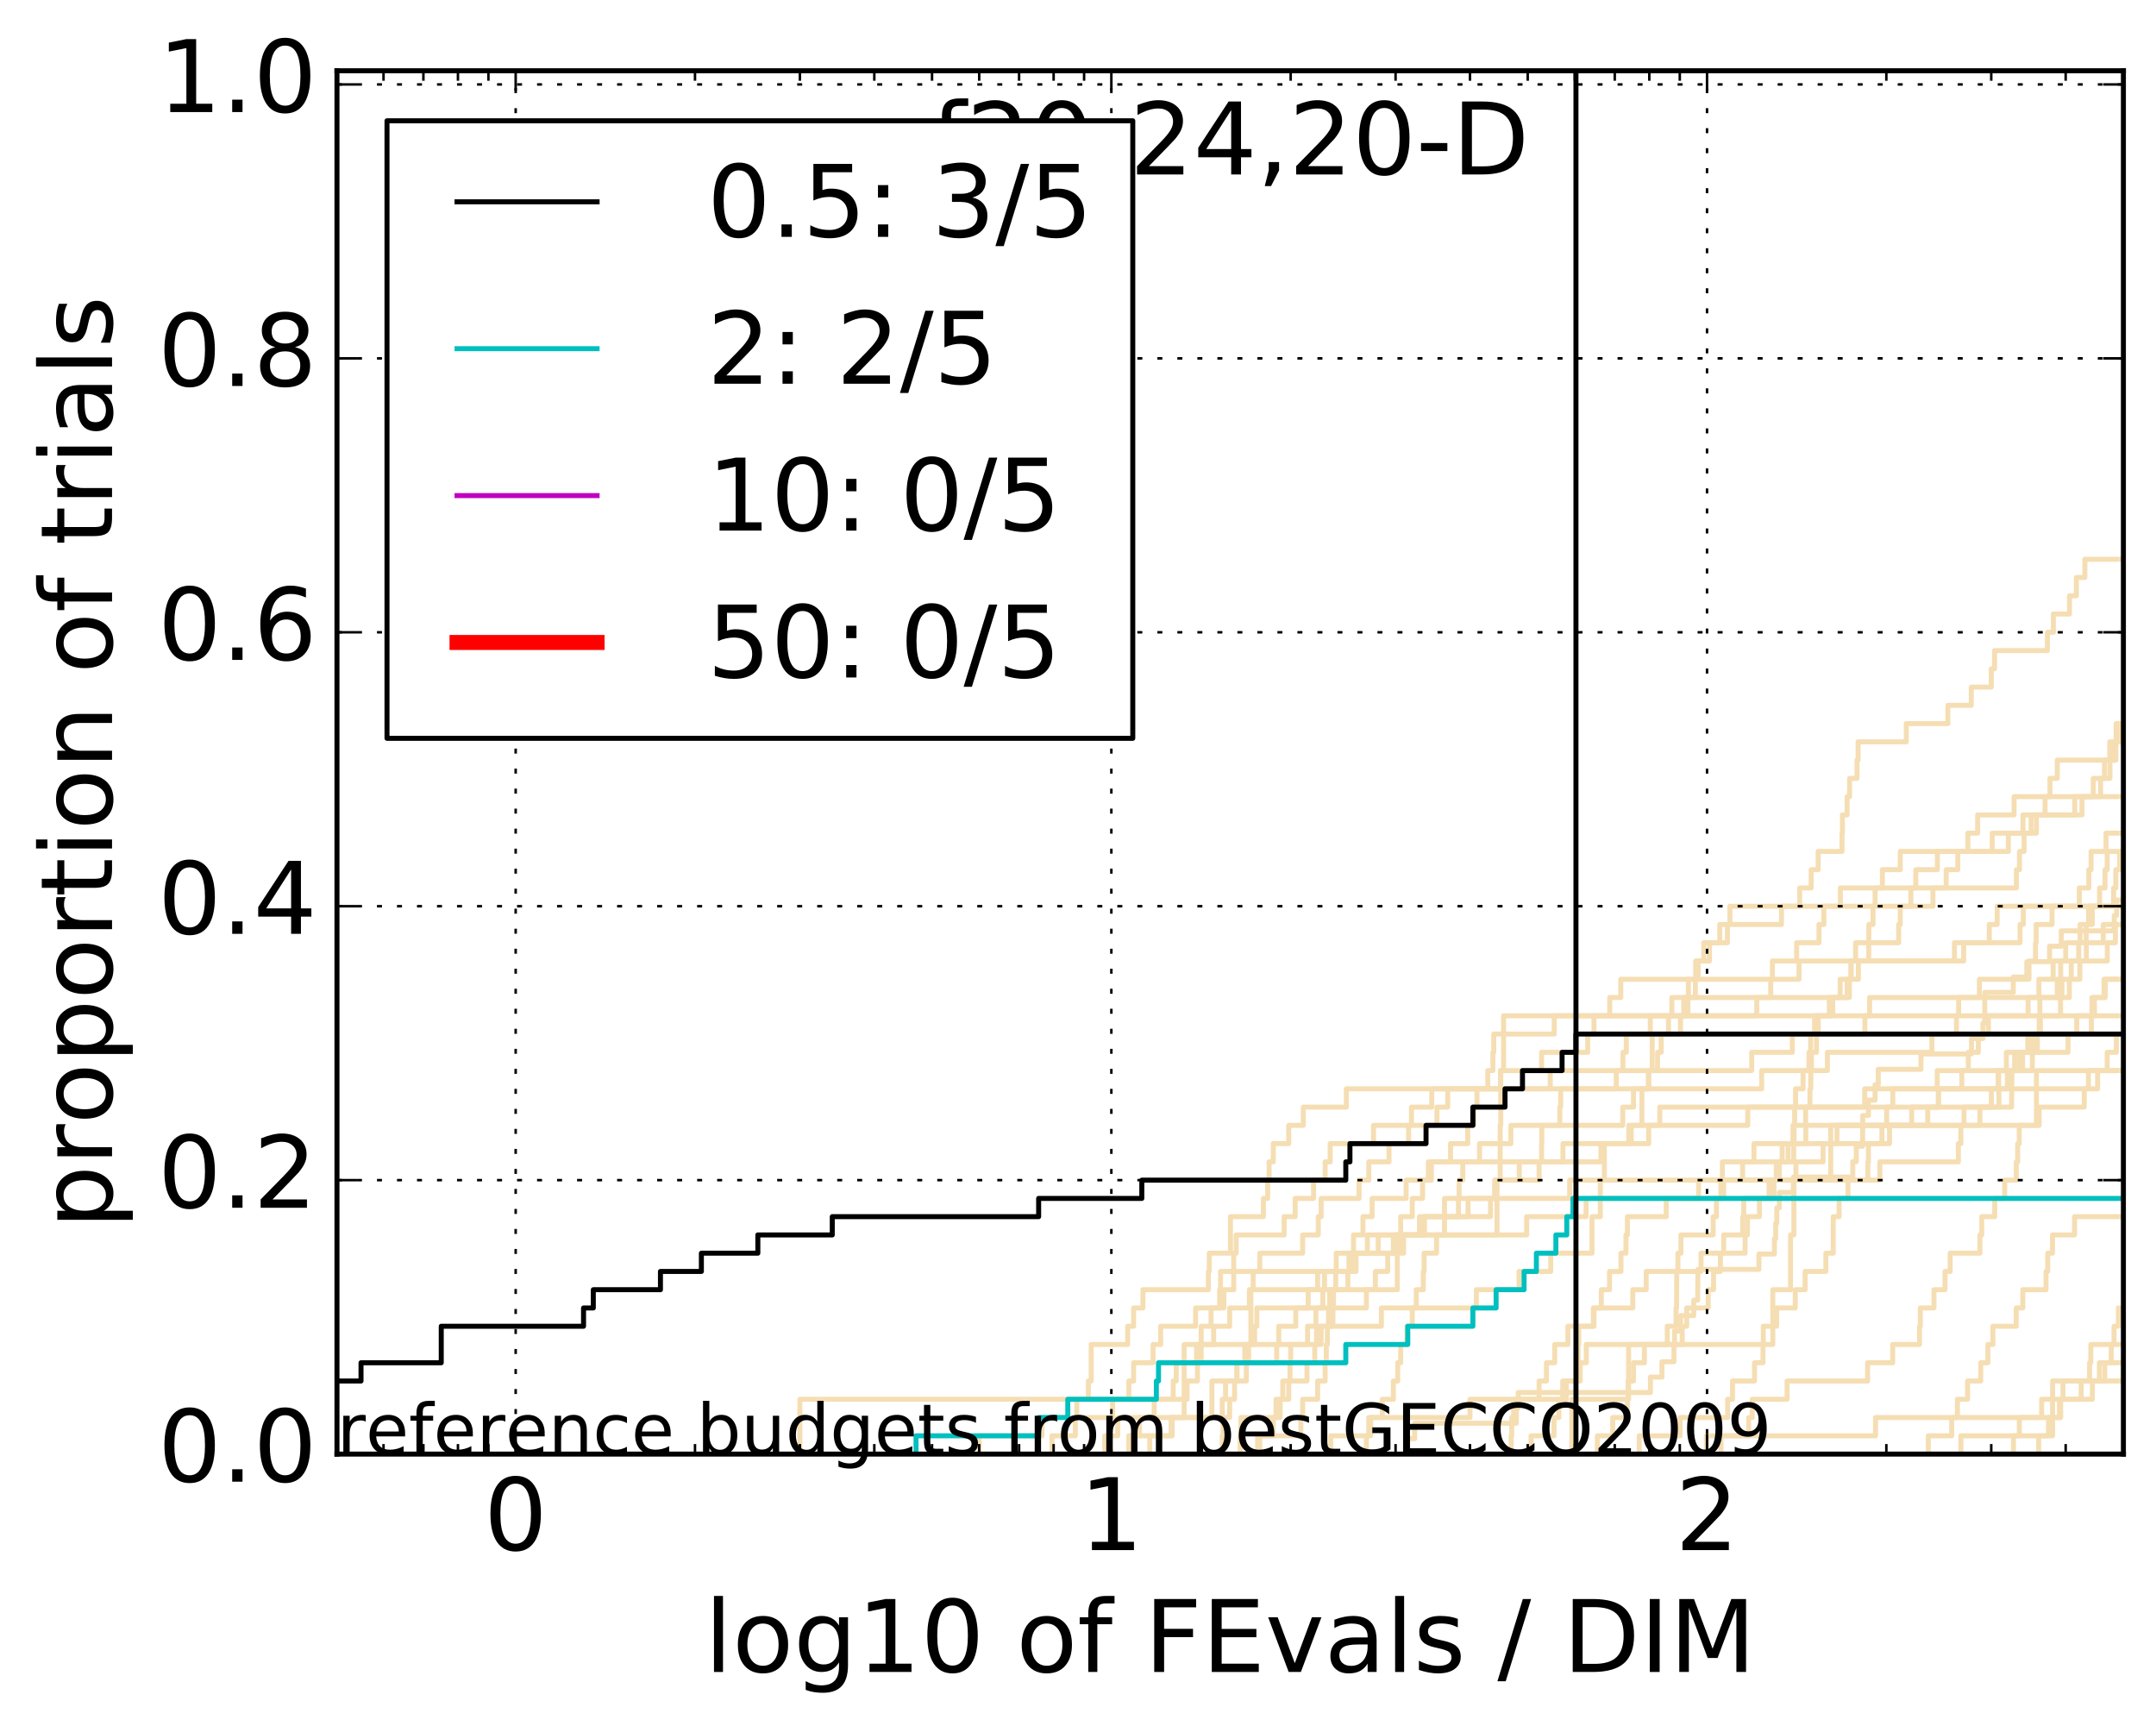 <?xml version="1.0" encoding="utf-8" standalone="no"?>
<!DOCTYPE svg PUBLIC "-//W3C//DTD SVG 1.1//EN"
  "http://www.w3.org/Graphics/SVG/1.1/DTD/svg11.dtd">
<!-- Created with matplotlib (http://matplotlib.org/) -->
<svg height="345pt" version="1.1" viewBox="0 0 431 345" width="431pt" xmlns="http://www.w3.org/2000/svg" xmlns:xlink="http://www.w3.org/1999/xlink">
 <defs>
  <style type="text/css">
*{stroke-linecap:butt;stroke-linejoin:round;stroke-miterlimit:100000;}
  </style>
 </defs>
 <g id="figure_1">
  <g id="patch_1">
   <path d="M 0 345.533 
L 431.683 345.533 
L 431.683 0 
L 0 0 
z
" style="fill:#ffffff;"/>
  </g>
  <g id="axes_1">
   <g id="patch_2">
    <path d="M 67.362 290.621 
L 424.483 290.621 
L 424.483 14.141 
L 67.362 14.141 
z
" style="fill:#ffffff;"/>
   </g>
   <g id="line2d_1">
    <path clip-path="url(#pf37ec481b8)" d="M 225.667 290.621 
L 225.667 286.971 
L 234.12 286.971 
L 234.12 283.321 
L 236.721 283.321 
L 236.721 279.671 
L 237.303 279.671 
L 237.303 276.021 
L 239.384 276.021 
L 239.384 272.371 
L 240.12 272.371 
L 240.12 268.721 
L 240.12 268.721 
L 240.12 265.071 
L 242.092 265.071 
L 242.092 261.421 
L 243.822 261.421 
L 243.822 257.772 
L 243.992 257.772 
L 243.992 254.122 
L 246.636 254.122 
L 246.636 250.472 
L 247.117 250.472 
L 247.117 246.822 
L 256.705 246.822 
L 256.705 243.172 
L 258.912 243.172 
L 258.912 239.522 
L 262.59 239.522 
L 262.59 235.872 
L 264.904 235.872 
L 264.904 232.222 
L 265.913 232.222 
L 265.913 228.572 
L 274.578 228.572 
L 274.578 224.922 
L 282.159 224.922 
L 282.159 221.273 
L 286.212 221.273 
L 286.212 217.623 
L 309.906 217.623 
L 309.906 213.973 
L 350.18 213.973 
L 350.18 210.323 
L 358.297 210.323 
L 358.297 206.673 
L 362.749 206.673 
L 362.749 203.023 
L 365.701 203.023 
L 365.701 199.373 
L 367.863 199.373 
L 367.863 195.723 
L 370.057 195.723 
L 370.057 192.073 
L 373.578 192.073 
L 373.578 188.423 
L 379.557 188.423 
L 379.557 184.774 
L 379.877 184.774 
L 379.877 181.124 
L 382.001 181.124 
L 382.001 177.474 
L 403.095 177.474 
L 403.095 173.824 
L 403.71 173.824 
L 403.71 170.174 
L 404.629 170.174 
L 404.629 166.524 
L 406.029 166.524 
L 406.029 162.874 
L 408.82 162.874 
L 408.82 159.224 
L 409.804 159.224 
L 409.804 155.574 
L 411.26 155.574 
L 411.26 151.924 
L 422.977 151.924 
L 422.977 148.275 
L 425.522 148.275 
L 425.522 144.625 
L 427.957 144.625 
L 427.957 140.975 
L 432.487 140.975 
L 432.487 137.325 
L 432.683 137.325 
" style="fill:none;stroke:#f5deb3;stroke-linecap:square;"/>
   </g>
   <g id="line2d_2">
    <path clip-path="url(#pf37ec481b8)" d="M 341.119 290.621 
L 341.119 286.971 
L 349.567 286.971 
L 349.567 283.321 
L 350.288 283.321 
L 350.288 279.671 
L 357.245 279.671 
L 357.245 276.021 
L 373.342 276.021 
L 373.342 272.371 
L 378.36 272.371 
L 378.36 268.721 
L 383.724 268.721 
L 383.724 265.071 
L 383.894 265.071 
L 383.894 261.421 
L 386.611 261.421 
L 386.611 257.772 
L 388.821 257.772 
L 388.821 254.122 
L 389.852 254.122 
L 389.852 250.472 
L 395.801 250.472 
L 395.801 246.822 
L 396.168 246.822 
L 396.168 243.172 
L 398.758 243.172 
L 398.758 239.522 
L 400.744 239.522 
L 400.744 235.872 
L 403.064 235.872 
L 403.064 232.222 
L 403.345 232.222 
L 403.345 228.572 
L 403.663 228.572 
L 403.663 224.922 
L 407.637 224.922 
L 407.637 221.273 
L 416.652 221.273 
L 416.652 217.623 
L 417.494 217.623 
L 417.494 213.973 
L 421.239 213.973 
L 421.239 210.323 
L 423.078 210.323 
L 423.078 206.673 
L 432.683 206.673 
L 432.683 206.673 
" style="fill:none;stroke:#f5deb3;stroke-linecap:square;"/>
   </g>
   <g id="line2d_3">
    <path clip-path="url(#pf37ec481b8)" d="M 407.537 290.621 
L 407.537 286.971 
L 410.317 286.971 
L 410.317 283.321 
L 410.317 283.321 
L 410.317 279.671 
L 410.33 279.671 
L 410.33 276.021 
L 424.508 276.021 
L 424.508 272.371 
L 432.683 272.371 
" style="fill:none;stroke:#f5deb3;stroke-linecap:square;"/>
   </g>
   <g id="line2d_4">
    <path clip-path="url(#pf37ec481b8)" d="M 314.224 290.621 
L 314.224 279.671 
L 325.572 279.671 
L 325.572 268.721 
L 354.398 268.721 
L 354.398 257.772 
L 357.943 257.772 
L 357.943 246.822 
L 358.613 246.822 
L 358.613 235.872 
L 365.974 235.872 
L 365.974 224.922 
L 407.097 224.922 
L 407.097 213.973 
L 430.417 213.973 
L 430.417 203.023 
L 432.683 203.023 
" style="fill:none;stroke:#f5deb3;stroke-linecap:square;"/>
   </g>
   <g id="line2d_5">
    <path clip-path="url(#pf37ec481b8)" d="M 247.909 290.621 
L 247.909 286.971 
L 248.066 286.971 
L 248.066 283.321 
L 255.089 283.321 
L 255.089 279.671 
L 257.625 279.671 
L 257.625 276.021 
L 257.885 276.021 
L 257.885 272.371 
L 258.015 272.371 
L 258.015 268.721 
L 261.393 268.721 
L 261.393 265.071 
L 263.061 265.071 
L 263.061 261.421 
L 265.802 261.421 
L 265.802 257.772 
L 269.451 257.772 
L 269.451 254.122 
L 270.274 254.122 
L 270.274 250.472 
L 270.579 250.472 
L 270.579 246.822 
L 272.47 246.822 
L 272.47 243.172 
L 274.295 243.172 
L 274.295 239.522 
L 281.095 239.522 
L 281.095 235.872 
L 285.533 235.872 
L 285.533 232.222 
L 295.765 232.222 
L 295.765 228.572 
L 302.036 228.572 
L 302.036 224.922 
L 324.403 224.922 
L 324.403 221.273 
L 326.543 221.273 
L 326.543 217.623 
L 352.164 217.623 
L 352.164 213.973 
L 365.312 213.973 
L 365.312 210.323 
L 386.189 210.323 
L 386.189 206.673 
L 391.11 206.673 
L 391.11 203.023 
L 391.542 203.023 
L 391.542 199.373 
L 395.701 199.373 
L 395.701 195.723 
L 405.606 195.723 
L 405.606 192.073 
L 406.916 192.073 
L 406.916 188.423 
L 407.039 188.423 
L 407.039 184.774 
L 410.215 184.774 
L 410.215 181.124 
L 415.668 181.124 
L 415.668 177.474 
L 417.571 177.474 
L 417.571 173.824 
L 418.024 173.824 
L 418.024 170.174 
L 421.007 170.174 
L 421.007 166.524 
L 432.683 166.524 
L 432.683 166.524 
" style="fill:none;stroke:#f5deb3;stroke-linecap:square;"/>
   </g>
   <g id="line2d_6">
    <path clip-path="url(#pf37ec481b8)" d="M 195.75 290.621 
L 195.75 286.971 
L 208.314 286.971 
L 208.314 283.321 
L 215.262 283.321 
L 215.262 279.671 
L 217.574 279.671 
L 217.574 276.021 
L 218.136 276.021 
L 218.136 272.371 
L 218.136 272.371 
L 218.136 268.721 
L 225.424 268.721 
L 225.424 265.071 
L 226.624 265.071 
L 226.624 261.421 
L 228.488 261.421 
L 228.488 257.772 
L 241.562 257.772 
L 241.562 254.122 
L 241.739 254.122 
L 241.739 250.472 
L 245.987 250.472 
L 245.987 246.822 
L 245.987 246.822 
L 245.987 243.172 
L 252.566 243.172 
L 252.566 239.522 
L 253.421 239.522 
L 253.421 235.872 
L 253.702 235.872 
L 253.702 232.222 
L 254.539 232.222 
L 254.539 228.572 
L 257.625 228.572 
L 257.625 224.922 
L 260.538 224.922 
L 260.538 221.273 
L 269.139 221.273 
L 269.139 217.623 
L 329.514 217.623 
L 329.514 213.973 
L 331.362 213.973 
L 331.362 210.323 
L 332.077 210.323 
L 332.077 206.673 
L 335.943 206.673 
L 335.943 203.023 
L 337.44 203.023 
L 337.44 199.373 
L 337.523 199.373 
L 337.523 195.723 
L 338.976 195.723 
L 338.976 192.073 
L 341.738 192.073 
L 341.738 188.423 
L 343.796 188.423 
L 343.796 184.774 
L 356.133 184.774 
L 356.133 181.124 
L 359.764 181.124 
L 359.764 177.474 
L 362.062 177.474 
L 362.062 173.824 
L 363.461 173.824 
L 363.461 170.174 
L 368.232 170.174 
L 368.232 166.524 
L 368.309 166.524 
L 368.309 162.874 
L 369.25 162.874 
L 369.25 159.224 
L 369.745 159.224 
L 369.745 155.574 
L 371.228 155.574 
L 371.228 151.924 
L 371.445 151.924 
L 371.445 148.275 
L 381.076 148.275 
L 381.076 144.625 
L 389.395 144.625 
L 389.395 140.975 
L 394.07 140.975 
L 394.07 137.325 
L 398.065 137.325 
L 398.065 133.675 
L 398.724 133.675 
L 398.724 130.025 
L 409.293 130.025 
L 409.293 126.375 
L 410.487 126.375 
L 410.487 122.725 
L 413.706 122.725 
L 413.706 119.075 
L 415.082 119.075 
L 415.082 115.425 
L 416.779 115.425 
L 416.779 111.776 
L 430.592 111.776 
L 430.592 108.126 
L 432.683 108.126 
" style="fill:none;stroke:#f5deb3;stroke-linecap:square;"/>
   </g>
   <g id="line2d_7">
    <path clip-path="url(#pf37ec481b8)" d="M 251.842 290.621 
L 251.842 286.971 
L 260.043 286.971 
L 260.043 283.321 
L 260.415 283.321 
L 260.415 279.671 
L 263.412 279.671 
L 263.412 276.021 
L 264.904 276.021 
L 264.904 272.371 
L 265.13 272.371 
L 265.13 268.721 
L 265.355 268.721 
L 265.355 265.071 
L 265.579 265.071 
L 265.579 261.421 
L 266.574 261.421 
L 266.574 257.772 
L 267.011 257.772 
L 267.011 254.122 
L 271.083 254.122 
L 271.083 250.472 
L 278.551 250.472 
L 278.551 246.822 
L 284.768 246.822 
L 284.768 243.172 
L 291.548 243.172 
L 291.548 239.522 
L 291.683 239.522 
L 291.683 235.872 
L 292.419 235.872 
L 292.419 232.222 
L 320.033 232.222 
L 320.033 228.572 
L 325.607 228.572 
L 325.607 224.922 
L 331.799 224.922 
L 331.799 221.273 
L 372.769 221.273 
L 372.769 217.623 
L 387.263 217.623 
L 387.263 213.973 
L 393.48 213.973 
L 393.48 210.323 
L 395.484 210.323 
L 395.484 206.673 
L 397.493 206.673 
L 397.493 203.023 
L 405.435 203.023 
L 405.435 199.373 
L 407.58 199.373 
L 407.58 195.723 
L 410.446 195.723 
L 410.446 192.073 
L 421.261 192.073 
L 421.261 188.423 
L 422.886 188.423 
L 422.886 184.774 
L 431.692 184.774 
L 431.692 181.124 
L 432.683 181.124 
" style="fill:none;stroke:#f5deb3;stroke-linecap:square;"/>
   </g>
   <g id="line2d_8">
    <path clip-path="url(#pf37ec481b8)" d="M 220.858 290.621 
L 220.858 286.971 
L 223.445 286.971 
L 223.445 283.321 
L 230.727 283.321 
L 230.727 279.671 
L 234.529 279.671 
L 234.529 276.021 
L 235.136 276.021 
L 235.136 272.371 
L 239.198 272.371 
L 239.198 268.721 
L 242.617 268.721 
L 242.617 265.071 
L 245.824 265.071 
L 245.824 261.421 
L 249.762 261.421 
L 249.762 257.772 
L 250.514 257.772 
L 250.514 254.122 
L 267.119 254.122 
L 267.119 250.472 
L 273.343 250.472 
L 273.343 246.822 
L 305.194 246.822 
L 305.194 243.172 
L 317.066 243.172 
L 317.066 239.522 
L 339.567 239.522 
L 339.567 235.872 
L 355.704 235.872 
L 355.704 232.222 
L 358.576 232.222 
L 358.576 228.572 
L 358.65 228.572 
L 358.65 224.922 
L 360.961 224.922 
L 360.961 221.273 
L 361.82 221.273 
L 361.82 217.623 
L 361.993 217.623 
L 361.993 213.973 
L 362.114 213.973 
L 362.114 210.323 
L 363.123 210.323 
L 363.123 206.673 
L 372.811 206.673 
L 372.811 203.023 
L 373.744 203.023 
L 373.744 199.373 
L 411.247 199.373 
L 411.247 195.723 
L 411.944 195.723 
L 411.944 192.073 
L 412.942 192.073 
L 412.942 188.423 
L 417.042 188.423 
L 417.042 184.774 
L 417.535 184.774 
L 417.535 181.124 
L 426.481 181.124 
L 426.481 177.474 
L 432.015 177.474 
L 432.015 173.824 
L 432.683 173.824 
" style="fill:none;stroke:#f5deb3;stroke-linecap:square;"/>
   </g>
   <g id="line2d_9">
    <path clip-path="url(#pf37ec481b8)" d="M 344.042 290.621 
L 344.042 286.971 
L 374.93 286.971 
L 374.93 283.321 
L 411.937 283.321 
L 411.937 279.671 
L 412.403 279.671 
L 412.403 276.021 
L 420.757 276.021 
L 420.757 272.371 
L 427.129 272.371 
L 427.129 268.721 
L 428.232 268.721 
L 428.232 265.071 
L 432.683 265.071 
" style="fill:none;stroke:#f5deb3;stroke-linecap:square;"/>
   </g>
   <g id="line2d_10">
    <path clip-path="url(#pf37ec481b8)" d="M 229.843 290.621 
L 229.843 286.971 
L 234.325 286.971 
L 234.325 283.321 
L 242.268 283.321 
L 242.268 279.671 
L 242.268 279.671 
L 242.268 276.021 
L 249.151 276.021 
L 249.151 272.371 
L 255.226 272.371 
L 255.226 268.721 
L 263.178 268.721 
L 263.178 265.071 
L 276.149 265.071 
L 276.149 261.421 
L 295.138 261.421 
L 295.138 257.772 
L 303.666 257.772 
L 303.666 254.122 
L 310.001 254.122 
L 310.001 250.472 
L 318.249 250.472 
L 318.249 246.822 
L 318.249 246.822 
L 318.249 243.172 
L 319.916 243.172 
L 319.916 239.522 
L 319.916 239.522 
L 319.916 235.872 
L 320.73 235.872 
L 320.73 232.222 
L 320.73 232.222 
L 320.73 228.572 
L 326.094 228.572 
L 326.094 224.922 
L 328.233 224.922 
L 328.233 221.273 
L 328.233 221.273 
L 328.233 217.623 
L 329.611 217.623 
L 329.611 213.973 
L 330.287 213.973 
L 330.287 210.323 
L 330.287 210.323 
L 330.287 206.673 
L 333.539 206.673 
L 333.539 203.023 
L 336.598 203.023 
L 336.598 199.373 
L 338.921 199.373 
L 338.921 195.723 
L 339.486 195.723 
L 339.486 192.073 
L 340.598 192.073 
L 340.598 188.423 
L 345.324 188.423 
L 345.324 184.774 
L 345.824 184.774 
L 345.824 181.124 
L 386.406 181.124 
L 386.406 177.474 
L 389.058 177.474 
L 389.058 173.824 
L 391.375 173.824 
L 391.375 170.174 
L 393.395 170.174 
L 393.395 166.524 
L 395.339 166.524 
L 395.339 162.874 
L 402.624 162.874 
L 402.624 159.224 
L 419.928 159.224 
L 419.928 155.574 
L 421.792 155.574 
L 421.792 151.924 
L 422.699 151.924 
L 422.699 148.275 
L 423.035 148.275 
L 423.035 144.625 
L 432.683 144.625 
" style="fill:none;stroke:#f5deb3;stroke-linecap:square;"/>
   </g>
   <g id="line2d_11">
    <path clip-path="url(#pf37ec481b8)" d="M 225.667 290.621 
L 225.667 286.971 
L 227.797 286.971 
L 227.797 283.321 
L 244.33 283.321 
L 244.33 279.671 
L 244.999 279.671 
L 244.999 276.021 
L 247.276 276.021 
L 247.276 272.371 
L 249.61 272.371 
L 249.61 268.721 
L 250.812 268.721 
L 250.812 265.071 
L 251.256 265.071 
L 251.256 261.421 
L 261.514 261.421 
L 261.514 257.772 
L 263.412 257.772 
L 263.412 254.122 
L 270.579 254.122 
L 270.579 250.472 
L 275.508 250.472 
L 275.508 246.822 
L 280.008 246.822 
L 280.008 243.172 
L 282.321 243.172 
L 282.321 239.522 
L 284.381 239.522 
L 284.381 235.872 
L 286.137 235.872 
L 286.137 232.222 
L 289.969 232.222 
L 289.969 228.572 
L 293.407 228.572 
L 293.407 224.922 
L 294.631 224.922 
L 294.631 221.273 
L 295.264 221.273 
L 295.264 217.623 
L 299.953 217.623 
L 299.953 213.973 
L 308.171 213.973 
L 308.171 210.323 
L 317.395 210.323 
L 317.395 206.673 
L 318.651 206.673 
L 318.651 203.023 
L 321.796 203.023 
L 321.796 199.373 
L 324.008 199.373 
L 324.008 195.723 
L 359.637 195.723 
L 359.637 192.073 
L 390.704 192.073 
L 390.704 188.423 
L 403.825 188.423 
L 403.825 184.774 
L 404.469 184.774 
L 404.469 181.124 
L 422.533 181.124 
L 422.533 177.474 
L 422.966 177.474 
L 422.966 173.824 
L 423.732 173.824 
L 423.732 170.174 
L 426.177 170.174 
L 426.177 166.524 
L 432.683 166.524 
" style="fill:none;stroke:#f5deb3;stroke-linecap:square;"/>
   </g>
   <g id="line2d_12">
    <path clip-path="url(#pf37ec481b8)" d="M 251.404 290.621 
L 251.404 286.971 
L 254.539 286.971 
L 254.539 283.321 
L 255.903 283.321 
L 255.903 279.671 
L 256.439 279.671 
L 256.439 276.021 
L 261.271 276.021 
L 261.271 272.371 
L 262.826 272.371 
L 262.826 268.721 
L 264.106 268.721 
L 264.106 265.071 
L 266.465 265.071 
L 266.465 261.421 
L 273.15 261.421 
L 273.15 257.772 
L 274.952 257.772 
L 274.952 254.122 
L 277.408 254.122 
L 277.408 250.472 
L 279.669 250.472 
L 279.669 246.822 
L 284.613 246.822 
L 284.613 243.172 
L 297.961 243.172 
L 297.961 239.522 
L 313.786 239.522 
L 313.786 235.872 
L 375.799 235.872 
L 375.799 232.222 
L 391.493 232.222 
L 391.493 228.572 
L 391.989 228.572 
L 391.989 224.922 
L 392.616 224.922 
L 392.616 221.273 
L 398.082 221.273 
L 398.082 217.623 
L 399.551 217.623 
L 399.551 213.973 
L 403.748 213.973 
L 403.748 210.323 
L 405.375 210.323 
L 405.375 206.673 
L 418.077 206.673 
L 418.077 203.023 
L 418.2 203.023 
L 418.2 199.373 
L 420.601 199.373 
L 420.601 195.723 
L 424.555 195.723 
L 424.555 192.073 
L 432.683 192.073 
L 432.683 192.073 
" style="fill:none;stroke:#f5deb3;stroke-linecap:square;"/>
   </g>
   <g id="line2d_13">
    <path clip-path="url(#pf37ec481b8)" d="M 302.092 290.621 
L 302.092 286.971 
L 302.202 286.971 
L 302.202 283.321 
L 302.585 283.321 
L 302.585 279.671 
L 312.404 279.671 
L 312.404 276.021 
L 315.217 276.021 
L 315.217 272.371 
L 315.473 272.371 
L 315.473 268.721 
L 315.601 268.721 
L 315.601 265.071 
L 318.651 265.071 
L 318.651 261.421 
L 326.405 261.421 
L 326.405 257.772 
L 329.091 257.772 
L 329.091 254.122 
L 340.045 254.122 
L 340.045 250.472 
L 344.578 250.472 
L 344.578 246.822 
L 348.386 246.822 
L 348.386 243.172 
L 348.589 243.172 
L 348.589 239.522 
L 354.618 239.522 
L 354.618 235.872 
L 355.095 235.872 
L 355.095 232.222 
L 356.268 232.222 
L 356.268 228.572 
L 358.427 228.572 
L 358.427 224.922 
L 358.76 224.922 
L 358.76 221.273 
L 358.944 221.273 
L 358.944 217.623 
L 360.447 217.623 
L 360.447 213.973 
L 361.628 213.973 
L 361.628 210.323 
L 361.958 210.323 
L 361.958 206.673 
L 363.478 206.673 
L 363.478 203.023 
L 366.373 203.023 
L 366.373 199.373 
L 369.25 199.373 
L 369.25 195.723 
L 371.503 195.723 
L 371.503 192.073 
L 392.549 192.073 
L 392.549 188.423 
L 397.675 188.423 
L 397.675 184.774 
L 399.249 184.774 
L 399.249 181.124 
L 432.683 181.124 
" style="fill:none;stroke:#f5deb3;stroke-linecap:square;"/>
   </g>
   <g id="line2d_14">
    <path clip-path="url(#pf37ec481b8)" d="M 281.095 290.621 
L 281.095 287.545 
L 282.804 287.545 
L 282.804 284.469 
L 303.129 284.469 
L 303.129 281.393 
L 303.505 281.393 
L 303.505 278.318 
L 329.934 278.318 
L 329.934 275.242 
L 332.232 275.242 
L 332.232 272.166 
L 334.637 272.166 
L 334.637 269.09 
L 334.755 269.09 
L 334.755 266.015 
L 335.972 266.015 
L 335.972 262.939 
L 338.596 262.939 
L 338.596 259.863 
L 339.379 259.863 
L 339.433 253.712 
L 351.617 253.712 
L 351.617 250.636 
L 354.717 250.636 
L 354.717 247.56 
L 354.976 247.56 
L 354.976 244.484 
L 355.194 244.484 
L 355.194 241.409 
L 355.704 241.409 
L 355.704 238.333 
L 358.502 238.333 
L 358.502 235.257 
L 370.381 235.257 
L 370.381 232.181 
L 371.083 232.181 
L 371.083 229.106 
L 372.346 229.106 
L 372.374 222.954 
L 373.509 222.954 
L 373.509 219.878 
L 374.836 219.878 
L 374.836 216.802 
L 375.48 216.802 
L 375.48 213.727 
L 384.019 213.727 
L 384.019 210.651 
L 394.116 210.651 
L 394.116 207.575 
L 396.391 207.575 
L 396.391 204.499 
L 396.764 204.499 
L 396.773 198.348 
L 402.466 198.348 
L 402.466 195.272 
L 405.18 195.272 
L 405.18 192.196 
L 409.722 192.196 
L 409.722 189.121 
L 412.062 189.121 
L 412.062 186.045 
L 422.656 186.045 
L 422.656 182.969 
L 423.141 182.969 
L 423.141 179.893 
L 428.324 179.893 
L 428.324 176.818 
L 432.683 176.818 
L 432.683 176.818 
" style="fill:none;stroke:#f5deb3;stroke-linecap:square;"/>
   </g>
   <g id="line2d_15">
    <path clip-path="url(#pf37ec481b8)" d="M 327.698 290.621 
L 327.698 286.971 
L 335.857 286.971 
L 335.857 283.321 
L 345.372 283.321 
L 345.372 279.671 
L 346.342 279.671 
L 346.342 276.021 
L 350.742 276.021 
L 350.742 272.371 
L 352.436 272.371 
L 352.436 268.721 
L 352.498 268.721 
L 352.498 265.071 
L 355.154 265.071 
L 355.154 261.421 
L 358.889 261.421 
L 358.889 257.772 
L 360.855 257.772 
L 360.855 254.122 
L 365.003 254.122 
L 365.003 250.472 
L 366.484 250.472 
L 366.484 246.822 
L 366.484 246.822 
L 366.484 243.172 
L 367.646 243.172 
L 367.646 239.522 
L 369.431 239.522 
L 369.431 235.872 
L 373.398 235.872 
L 373.398 232.222 
L 373.509 232.222 
L 373.509 228.572 
L 377.725 228.572 
L 377.725 224.922 
L 385.37 224.922 
L 385.37 221.273 
L 387.485 221.273 
L 387.485 217.623 
L 399.442 217.623 
L 399.442 213.973 
L 401.086 213.973 
L 401.086 210.323 
L 406.763 210.323 
L 406.763 206.673 
L 432.683 206.673 
" style="fill:none;stroke:#f5deb3;stroke-linecap:square;"/>
   </g>
   <g id="line2d_16">
    <path clip-path="url(#pf37ec481b8)" d="M 244.33 290.621 
L 244.33 286.971 
L 244.498 286.971 
L 244.498 283.321 
L 245.824 283.321 
L 245.824 279.671 
L 246.797 279.671 
L 246.797 276.021 
L 247.276 276.021 
L 247.276 272.371 
L 248.844 272.371 
L 248.844 268.721 
L 255.633 268.721 
L 255.633 265.071 
L 259.039 265.071 
L 259.039 261.421 
L 264.449 261.421 
L 264.449 257.772 
L 264.791 257.772 
L 264.791 254.122 
L 269.658 254.122 
L 269.658 250.472 
L 280.596 250.472 
L 280.596 246.822 
L 283.756 246.822 
L 283.756 243.172 
L 288.771 243.172 
L 288.771 239.522 
L 298.791 239.522 
L 298.791 235.872 
L 307.678 235.872 
L 307.678 232.222 
L 308.171 232.222 
L 308.171 228.572 
L 308.22 228.572 
L 308.22 224.922 
L 311.814 224.922 
L 311.814 221.273 
L 311.996 221.273 
L 311.996 217.623 
L 323.097 217.623 
L 323.097 213.973 
L 324.439 213.973 
L 324.439 210.323 
L 325.114 210.323 
L 325.114 206.673 
L 329.902 206.673 
L 329.902 203.023 
L 334.224 203.023 
L 334.224 199.373 
L 369.7 199.373 
L 369.7 195.723 
L 370.012 195.723 
L 370.012 192.073 
L 370.952 192.073 
L 370.952 188.423 
L 373.592 188.423 
L 373.592 184.774 
L 374.429 184.774 
L 374.429 181.124 
L 374.836 181.124 
L 374.836 177.474 
L 376.301 177.474 
L 376.301 173.824 
L 379.877 173.824 
L 379.877 170.174 
L 401.483 170.174 
L 401.483 166.524 
L 407.09 166.524 
L 407.09 162.874 
L 416.199 162.874 
L 416.199 159.224 
L 428.678 159.224 
L 428.678 155.574 
L 430.789 155.574 
L 430.789 151.924 
L 432.683 151.924 
" style="fill:none;stroke:#f5deb3;stroke-linecap:square;"/>
   </g>
   <g id="line2d_17">
    <path clip-path="url(#pf37ec481b8)" d="M 391.999 290.621 
L 391.999 286.971 
L 409.522 286.971 
L 409.522 283.321 
L 411.706 283.321 
L 411.706 279.671 
L 418.281 279.671 
L 418.281 276.021 
L 419.679 276.021 
L 419.679 272.371 
L 422.042 272.371 
L 422.042 268.721 
L 424.997 268.721 
L 424.997 265.071 
L 425.344 265.071 
L 425.344 261.421 
L 428.324 261.421 
L 428.324 257.772 
L 429.576 257.772 
L 429.576 254.122 
L 430.061 254.122 
L 430.061 250.472 
L 430.849 250.472 
L 430.954 243.172 
L 431.141 243.172 
L 431.141 239.522 
L 432.683 239.522 
L 432.683 239.522 
" style="fill:none;stroke:#f5deb3;stroke-linecap:square;"/>
   </g>
   <g id="line2d_18">
    <path clip-path="url(#pf37ec481b8)" d="M 210.303 290.621 
L 210.303 286.971 
L 214.966 286.971 
L 214.966 283.321 
L 222.426 283.321 
L 222.426 279.671 
L 225.667 279.671 
L 225.667 276.021 
L 226.624 276.021 
L 226.624 272.371 
L 230.508 272.371 
L 230.508 268.721 
L 232.026 268.721 
L 232.026 265.071 
L 239.012 265.071 
L 239.012 261.421 
L 244.665 261.421 
L 244.665 257.772 
L 246.636 257.772 
L 246.636 254.122 
L 251.842 254.122 
L 251.842 250.472 
L 260.415 250.472 
L 260.415 246.822 
L 263.528 246.822 
L 263.528 243.172 
L 264.106 243.172 
L 264.106 239.522 
L 271.682 239.522 
L 271.682 235.872 
L 273.631 235.872 
L 273.631 232.222 
L 277.674 232.222 
L 277.674 228.572 
L 281.589 228.572 
L 281.589 224.922 
L 287.25 224.922 
L 287.25 221.273 
L 289.409 221.273 
L 289.409 217.623 
L 297.421 217.623 
L 297.421 213.973 
L 298.437 213.973 
L 298.437 210.323 
L 298.614 210.323 
L 298.614 206.673 
L 310.705 206.673 
L 310.705 203.023 
L 351.192 203.023 
L 351.192 199.373 
L 353.975 199.373 
L 353.975 195.723 
L 354.317 195.723 
L 354.317 192.073 
L 359.164 192.073 
L 359.164 188.423 
L 363.629 188.423 
L 363.629 184.774 
L 364.609 184.774 
L 364.609 181.124 
L 367.909 181.124 
L 367.909 177.474 
L 382.979 177.474 
L 382.979 173.824 
L 387.294 173.824 
L 387.294 170.174 
L 398.254 170.174 
L 398.254 166.524 
L 404.408 166.524 
L 404.408 162.874 
L 414.753 162.874 
L 414.753 159.224 
L 418.462 159.224 
L 418.462 155.574 
L 420.707 155.574 
L 420.707 151.924 
L 421.764 151.924 
L 421.764 148.275 
L 423.842 148.275 
L 423.842 144.625 
L 432.683 144.625 
" style="fill:none;stroke:#f5deb3;stroke-linecap:square;"/>
   </g>
   <g id="line2d_19">
    <path clip-path="url(#pf37ec481b8)" style="fill:none;stroke:#f5deb3;stroke-linecap:square;"/>
   </g>
   <g id="line2d_20">
    <path clip-path="url(#pf37ec481b8)" d="M 306.07 290.621 
L 306.07 286.971 
L 310.659 286.971 
L 310.659 283.321 
L 311.631 283.321 
L 311.631 279.671 
L 313.122 279.671 
L 313.122 276.021 
L 315.897 276.021 
L 315.897 272.371 
L 317.107 272.371 
L 317.107 268.721 
L 336.286 268.721 
L 336.286 265.071 
L 337.189 265.071 
L 337.189 261.421 
L 341.481 261.421 
L 341.481 257.772 
L 342.551 257.772 
L 342.551 254.122 
L 343.919 254.122 
L 343.919 250.472 
L 348.857 250.472 
L 348.857 246.822 
L 349.324 246.822 
L 349.324 243.172 
L 351.723 243.172 
L 351.723 239.522 
L 353.65 239.522 
L 353.65 235.872 
L 359.018 235.872 
L 359.018 232.222 
L 364.445 232.222 
L 364.445 228.572 
L 376.209 228.572 
L 376.209 224.922 
L 377.16 224.922 
L 377.16 221.273 
L 378.385 221.273 
L 378.385 217.623 
L 392.183 217.623 
L 392.183 213.973 
L 402.734 213.973 
L 402.734 210.323 
L 406.221 210.323 
L 406.221 206.673 
L 407.644 206.673 
L 407.644 203.023 
L 407.78 203.023 
L 407.78 199.373 
L 413.674 199.373 
L 413.674 195.723 
L 415.773 195.723 
L 415.773 192.073 
L 417.072 192.073 
L 417.072 188.423 
L 420.456 188.423 
L 420.456 184.774 
L 424.472 184.774 
L 424.472 181.124 
L 426.58 181.124 
L 426.58 177.474 
L 430.615 177.474 
L 430.615 173.824 
L 431.926 173.824 
L 431.926 170.174 
L 432.683 170.174 
" style="fill:none;stroke:#f5deb3;stroke-linecap:square;"/>
   </g>
   <g id="line2d_21">
    <path clip-path="url(#pf37ec481b8)" d="M 266.024 290.621 
L 266.024 286.971 
L 273.631 286.971 
L 273.631 283.321 
L 293.861 283.321 
L 293.861 279.671 
L 307.678 279.671 
L 307.678 276.021 
L 309.142 276.021 
L 309.142 272.371 
L 310.799 272.371 
L 310.799 268.721 
L 313.433 268.721 
L 313.433 265.071 
L 318.531 265.071 
L 318.531 261.421 
L 320.111 261.421 
L 320.111 257.772 
L 321.758 257.772 
L 321.758 254.122 
L 324.044 254.122 
L 324.044 250.472 
L 325.044 250.472 
L 325.044 246.822 
L 325.326 246.822 
L 325.326 243.172 
L 333.086 243.172 
L 333.086 239.522 
L 344.017 239.522 
L 344.017 235.872 
L 344.311 235.872 
L 344.311 232.222 
L 357.454 232.222 
L 357.454 228.572 
L 367.225 228.572 
L 367.225 224.922 
L 382.154 224.922 
L 382.154 221.273 
L 399.593 221.273 
L 399.593 217.623 
L 401.281 217.623 
L 401.281 213.973 
L 404.332 213.973 
L 404.332 210.323 
L 413.419 210.323 
L 413.419 206.673 
L 415.157 206.673 
L 415.157 203.023 
L 418.699 203.023 
L 418.699 199.373 
L 420.857 199.373 
L 420.857 195.723 
L 431.997 195.723 
L 431.997 192.073 
L 432.527 192.073 
L 432.527 188.423 
L 432.683 188.423 
" style="fill:none;stroke:#f5deb3;stroke-linecap:square;"/>
   </g>
   <g id="line2d_22">
    <path clip-path="url(#pf37ec481b8)" style="fill:none;stroke:#f5deb3;stroke-linecap:square;"/>
   </g>
   <g id="line2d_23">
    <path clip-path="url(#pf37ec481b8)" style="fill:none;stroke:#f5deb3;stroke-linecap:square;"/>
   </g>
   <g id="line2d_24">
    <path clip-path="url(#pf37ec481b8)" style="fill:none;stroke:#f5deb3;stroke-linecap:square;"/>
   </g>
   <g id="line2d_25">
    <path clip-path="url(#pf37ec481b8)" d="M 273.15 290.621 
L 273.15 286.971 
L 274.011 286.971 
L 274.011 283.321 
L 276.331 283.321 
L 276.331 279.671 
L 278.551 279.671 
L 278.551 276.021 
L 279.413 276.021 
L 279.413 272.371 
L 280.008 272.371 
L 280.008 268.721 
L 281.26 268.721 
L 281.26 265.071 
L 282.321 265.071 
L 282.321 261.421 
L 283.123 261.421 
L 283.123 257.772 
L 284.536 257.772 
L 284.536 254.122 
L 284.69 254.122 
L 284.69 250.472 
L 287.177 250.472 
L 287.177 246.822 
L 288.771 246.822 
L 288.771 243.172 
L 293.472 243.172 
L 293.472 239.522 
L 298.908 239.522 
L 298.908 235.872 
L 303.72 235.872 
L 303.72 232.222 
L 312.449 232.222 
L 312.449 228.572 
L 329.579 228.572 
L 329.579 224.922 
L 349.39 224.922 
L 349.39 221.273 
L 387.527 221.273 
L 387.527 217.623 
L 419.326 217.623 
L 419.326 213.973 
L 427.442 213.973 
L 427.442 210.323 
L 427.7 210.323 
L 427.807 203.023 
L 432.629 203.023 
L 432.683 199.373 
L 432.683 199.373 
" style="fill:none;stroke:#f5deb3;stroke-linecap:square;"/>
   </g>
   <g id="line2d_26">
    <path clip-path="url(#pf37ec481b8)" d="M 402.506 290.621 
L 402.506 286.971 
L 403.679 286.971 
L 403.679 283.321 
L 408.136 283.321 
L 408.136 279.671 
L 416.041 279.671 
L 416.041 276.021 
L 417.718 276.021 
L 417.718 272.371 
L 417.971 272.371 
L 417.971 268.721 
L 422.613 268.721 
L 422.613 265.071 
L 423.48 265.071 
L 423.48 261.421 
L 428.62 261.421 
L 428.62 257.772 
L 428.64 257.772 
L 428.64 254.122 
L 432.683 254.122 
" style="fill:none;stroke:#f5deb3;stroke-linecap:square;"/>
   </g>
   <g id="line2d_27">
    <path clip-path="url(#pf37ec481b8)" d="M 319.327 290.621 
L 319.327 286.971 
L 322.395 286.971 
L 322.395 283.321 
L 325.326 283.321 
L 325.326 279.671 
L 325.466 279.671 
L 325.466 276.021 
L 326.543 276.021 
L 326.543 272.371 
L 328.73 272.371 
L 328.73 268.721 
L 333.298 268.721 
L 333.298 265.071 
L 335.047 265.071 
L 335.047 261.421 
L 335.164 261.421 
L 335.193 254.122 
L 335.425 254.122 
L 335.425 250.472 
L 336.029 250.472 
L 336.029 246.822 
L 342.475 246.822 
L 342.475 243.172 
L 343.127 243.172 
L 343.127 239.522 
L 344.578 239.522 
L 344.578 235.872 
L 348.364 235.872 
L 348.364 232.222 
L 350.634 232.222 
L 350.634 228.572 
L 360.997 228.572 
L 360.997 224.922 
L 395.792 224.922 
L 395.792 221.273 
L 402.116 221.273 
L 402.212 213.973 
L 406.28 213.973 
L 406.28 210.323 
L 407.278 210.323 
L 407.278 206.673 
L 407.887 206.673 
L 407.887 203.023 
L 411.917 203.023 
L 411.917 199.373 
L 412.194 199.373 
L 412.194 195.723 
L 414.055 195.723 
L 414.055 192.073 
L 415.552 192.073 
L 415.552 188.423 
L 415.821 188.423 
L 415.821 184.774 
L 418.27 184.774 
L 418.27 181.124 
L 419.719 181.124 
L 419.719 177.474 
L 420.807 177.474 
L 420.807 173.824 
L 421.239 173.824 
L 421.239 170.174 
L 425.684 170.174 
L 425.684 166.524 
L 426.58 166.524 
L 426.58 162.874 
L 429.842 162.874 
L 429.842 159.224 
L 431.132 159.224 
L 431.132 155.574 
L 432.683 155.574 
L 432.683 155.574 
" style="fill:none;stroke:#f5deb3;stroke-linecap:square;"/>
   </g>
   <g id="line2d_28">
    <path clip-path="url(#pf37ec481b8)" d="M 385.48 290.621 
L 385.48 286.971 
L 390.164 286.971 
L 390.164 283.321 
L 391.297 283.321 
L 391.297 279.671 
L 393.338 279.671 
L 393.338 276.021 
L 395.962 276.021 
L 395.962 272.371 
L 397.388 272.371 
L 397.388 268.721 
L 398.391 268.721 
L 398.391 265.071 
L 403.056 265.071 
L 403.056 261.421 
L 404.378 261.421 
L 404.378 257.772 
L 409.008 257.772 
L 409.008 254.122 
L 409.356 254.122 
L 409.356 250.472 
L 410.31 250.472 
L 410.31 246.822 
L 414.721 246.822 
L 414.721 243.172 
L 432.683 243.172 
" style="fill:none;stroke:#f5deb3;stroke-linecap:square;"/>
   </g>
   <g id="line2d_29">
    <path clip-path="url(#pf37ec481b8)" d="M 159.903 290.621 
L 159.903 286.971 
L 159.903 286.971 
L 159.903 283.321 
L 159.903 283.321 
L 159.903 279.671 
L 236.721 279.671 
L 236.721 276.021 
L 236.721 276.021 
L 236.721 272.371 
L 236.721 272.371 
L 236.721 268.721 
L 250.064 268.721 
L 250.064 265.071 
L 250.064 265.071 
L 250.064 261.421 
L 250.064 261.421 
L 250.064 257.772 
L 279.327 257.772 
L 279.327 254.122 
L 279.327 254.122 
L 279.327 250.472 
L 279.327 250.472 
L 279.327 246.822 
L 299.259 246.822 
L 299.259 243.172 
L 299.259 243.172 
L 299.259 239.522 
L 299.259 239.522 
L 299.259 235.872 
L 299.895 235.872 
L 299.895 232.222 
L 299.895 232.222 
L 299.895 228.572 
L 299.895 228.572 
L 299.895 224.922 
L 300.01 224.922 
L 300.01 221.273 
L 300.01 221.273 
L 300.01 217.623 
L 300.01 217.623 
L 300.01 213.973 
L 300.581 213.973 
L 300.581 210.323 
L 300.581 210.323 
L 300.581 206.673 
L 300.581 206.673 
L 300.581 203.023 
L 432.683 203.023 
" style="fill:none;stroke:#f5deb3;stroke-linecap:square;"/>
   </g>
   <g id="line2d_30">
    <path clip-path="url(#pf37ec481b8)" d="M -1 286.971 
L 19.853 286.971 
L 19.853 283.321 
L 40.822 283.321 
L 40.822 279.671 
L 67.24 279.671 
L 67.24 276.021 
L 72.169 276.021 
L 72.169 272.371 
L 88.209 272.371 
L 88.209 268.721 
L 88.209 268.721 
L 88.209 265.071 
L 116.655 265.071 
L 116.655 261.421 
L 118.607 261.421 
L 118.607 257.772 
L 132.028 257.772 
L 132.028 254.122 
L 140.211 254.122 
L 140.211 250.472 
L 151.498 250.472 
L 151.498 246.822 
L 166.376 246.822 
L 166.376 243.172 
L 207.633 243.172 
L 207.633 239.522 
L 228.259 239.522 
L 228.259 235.872 
L 269.035 235.872 
L 269.035 232.222 
L 269.864 232.222 
L 269.864 228.572 
L 285.075 228.572 
L 285.075 224.922 
L 294.44 224.922 
L 294.44 221.273 
L 300.864 221.273 
L 300.864 217.623 
L 304.357 217.623 
L 304.357 213.973 
L 312.269 213.973 
L 312.269 210.323 
L 315.046 210.323 
L 315.046 206.673 
L 315.046 206.673 
L 315.046 206.673 
L 424.483 206.673 
" style="fill:none;stroke:#000000;stroke-linecap:square;"/>
   </g>
   <g id="line2d_31"/>
   <g id="line2d_32">
    <path clip-path="url(#pf37ec481b8)" d="M 183.121 290.621 
L 183.121 286.971 
L 207.633 286.971 
L 207.633 283.321 
L 213.458 283.321 
L 213.458 279.671 
L 231.164 279.671 
L 231.164 276.021 
L 231.597 276.021 
L 231.597 272.371 
L 269.035 272.371 
L 269.035 268.721 
L 281.425 268.721 
L 281.425 265.071 
L 294.44 265.071 
L 294.44 261.421 
L 299.084 261.421 
L 299.084 257.772 
L 304.672 257.772 
L 304.672 254.122 
L 307.131 254.122 
L 307.131 250.472 
L 311.031 250.472 
L 311.031 246.822 
L 313.211 246.822 
L 313.211 243.172 
L 314.441 243.172 
L 314.441 239.522 
L 314.441 239.522 
L 314.441 239.522 
L 424.483 239.522 
" style="fill:none;stroke:#00bfbf;stroke-linecap:square;"/>
   </g>
   <g id="line2d_33"/>
   <g id="line2d_34"/>
   <g id="line2d_35"/>
   <g id="line2d_36">
    <path clip-path="url(#pf37ec481b8)" d="M 315.046 290.621 
L 315.046 14.141 
" style="fill:none;stroke:#000000;stroke-linecap:square;"/>
   </g>
   <g id="patch_3">
    <path d="M 67.362 14.141 
L 424.483 14.141 
" style="fill:none;stroke:#000000;stroke-linecap:square;stroke-linejoin:miter;"/>
   </g>
   <g id="patch_4">
    <path d="M 424.483 290.621 
L 424.483 14.141 
" style="fill:none;stroke:#000000;stroke-linecap:square;stroke-linejoin:miter;"/>
   </g>
   <g id="patch_5">
    <path d="M 67.362 290.621 
L 424.483 290.621 
" style="fill:none;stroke:#000000;stroke-linecap:square;stroke-linejoin:miter;"/>
   </g>
   <g id="patch_6">
    <path d="M 67.362 290.621 
L 67.362 14.141 
" style="fill:none;stroke:#000000;stroke-linecap:square;stroke-linejoin:miter;"/>
   </g>
   <g id="matplotlib.axis_1">
    <g id="xtick_1">
     <g id="line2d_37">
      <path clip-path="url(#pf37ec481b8)" d="M 103.087 290.621 
L 103.087 14.141 
" style="fill:none;stroke:#000000;stroke-dasharray:1,3;stroke-dashoffset:0.0;stroke-width:0.5;"/>
     </g>
     <g id="line2d_38">
      <defs>
       <path d="M 0 0 
L 0 -4 
" id="m84cd159eb2" style="stroke:#000000;stroke-width:0.5;"/>
      </defs>
      <g>
       <use style="stroke:#000000;stroke-width:0.5;" x="103.087" xlink:href="#m84cd159eb2" y="290.621"/>
      </g>
     </g>
     <g id="line2d_39">
      <defs>
       <path d="M 0 0 
L 0 4 
" id="md507dc737b" style="stroke:#000000;stroke-width:0.5;"/>
      </defs>
      <g>
       <use style="stroke:#000000;stroke-width:0.5;" x="103.087" xlink:href="#md507dc737b" y="14.141"/>
      </g>
     </g>
     <g id="text_1">
      <!-- 0 -->
      <defs>
       <path d="M 31.781 66.406 
Q 24.172 66.406 20.328 58.906 
Q 16.5 51.422 16.5 36.375 
Q 16.5 21.391 20.328 13.891 
Q 24.172 6.391 31.781 6.391 
Q 39.453 6.391 43.281 13.891 
Q 47.125 21.391 47.125 36.375 
Q 47.125 51.422 43.281 58.906 
Q 39.453 66.406 31.781 66.406 
M 31.781 74.219 
Q 44.047 74.219 50.516 64.516 
Q 56.984 54.828 56.984 36.375 
Q 56.984 17.969 50.516 8.266 
Q 44.047 -1.422 31.781 -1.422 
Q 19.531 -1.422 13.062 8.266 
Q 6.594 17.969 6.594 36.375 
Q 6.594 54.828 13.062 64.516 
Q 19.531 74.219 31.781 74.219 
" id="BitstreamVeraSans-Roman-30"/>
      </defs>
      <g transform="translate(96.724 309.818)scale(0.2 -0.2)">
       <use xlink:href="#BitstreamVeraSans-Roman-30"/>
      </g>
     </g>
    </g>
    <g id="xtick_2">
     <g id="line2d_40">
      <path clip-path="url(#pf37ec481b8)" d="M 222.168 290.621 
L 222.168 14.141 
" style="fill:none;stroke:#000000;stroke-dasharray:1,3;stroke-dashoffset:0.0;stroke-width:0.5;"/>
     </g>
     <g id="line2d_41">
      <g>
       <use style="stroke:#000000;stroke-width:0.5;" x="222.168" xlink:href="#m84cd159eb2" y="290.621"/>
      </g>
     </g>
     <g id="line2d_42">
      <g>
       <use style="stroke:#000000;stroke-width:0.5;" x="222.168" xlink:href="#md507dc737b" y="14.141"/>
      </g>
     </g>
     <g id="text_2">
      <!-- 1 -->
      <defs>
       <path d="M 12.406 8.297 
L 28.516 8.297 
L 28.516 63.922 
L 10.984 60.406 
L 10.984 69.391 
L 28.422 72.906 
L 38.281 72.906 
L 38.281 8.297 
L 54.391 8.297 
L 54.391 0 
L 12.406 0 
z
" id="BitstreamVeraSans-Roman-31"/>
      </defs>
      <g transform="translate(215.805 309.818)scale(0.2 -0.2)">
       <use xlink:href="#BitstreamVeraSans-Roman-31"/>
      </g>
     </g>
    </g>
    <g id="xtick_3">
     <g id="line2d_43">
      <path clip-path="url(#pf37ec481b8)" d="M 341.249 290.621 
L 341.249 14.141 
" style="fill:none;stroke:#000000;stroke-dasharray:1,3;stroke-dashoffset:0.0;stroke-width:0.5;"/>
     </g>
     <g id="line2d_44">
      <g>
       <use style="stroke:#000000;stroke-width:0.5;" x="341.249" xlink:href="#m84cd159eb2" y="290.621"/>
      </g>
     </g>
     <g id="line2d_45">
      <g>
       <use style="stroke:#000000;stroke-width:0.5;" x="341.249" xlink:href="#md507dc737b" y="14.141"/>
      </g>
     </g>
     <g id="text_3">
      <!-- 2 -->
      <defs>
       <path d="M 19.188 8.297 
L 53.609 8.297 
L 53.609 0 
L 7.328 0 
L 7.328 8.297 
Q 12.938 14.109 22.625 23.891 
Q 32.328 33.688 34.812 36.531 
Q 39.547 41.844 41.422 45.531 
Q 43.312 49.219 43.312 52.781 
Q 43.312 58.594 39.234 62.25 
Q 35.156 65.922 28.609 65.922 
Q 23.969 65.922 18.812 64.312 
Q 13.672 62.703 7.812 59.422 
L 7.812 69.391 
Q 13.766 71.781 18.938 73 
Q 24.125 74.219 28.422 74.219 
Q 39.75 74.219 46.484 68.547 
Q 53.219 62.891 53.219 53.422 
Q 53.219 48.922 51.531 44.891 
Q 49.859 40.875 45.406 35.406 
Q 44.188 33.984 37.641 27.219 
Q 31.109 20.453 19.188 8.297 
" id="BitstreamVeraSans-Roman-32"/>
      </defs>
      <g transform="translate(334.886 309.818)scale(0.2 -0.2)">
       <use xlink:href="#BitstreamVeraSans-Roman-32"/>
      </g>
     </g>
    </g>
    <g id="xtick_4">
     <g id="line2d_46">
      <defs>
       <path d="M 0 0 
L 0 -2 
" id="ma97adfdbfe" style="stroke:#000000;stroke-width:0.5;"/>
      </defs>
      <g>
       <use style="stroke:#000000;stroke-width:0.5;" x="76.669" xlink:href="#ma97adfdbfe" y="290.621"/>
      </g>
     </g>
     <g id="line2d_47">
      <defs>
       <path d="M 0 0 
L 0 2 
" id="me5238bce83" style="stroke:#000000;stroke-width:0.5;"/>
      </defs>
      <g>
       <use style="stroke:#000000;stroke-width:0.5;" x="76.669" xlink:href="#me5238bce83" y="14.141"/>
      </g>
     </g>
    </g>
    <g id="xtick_5">
     <g id="line2d_48">
      <g>
       <use style="stroke:#000000;stroke-width:0.5;" x="84.641" xlink:href="#ma97adfdbfe" y="290.621"/>
      </g>
     </g>
     <g id="line2d_49">
      <g>
       <use style="stroke:#000000;stroke-width:0.5;" x="84.641" xlink:href="#me5238bce83" y="14.141"/>
      </g>
     </g>
    </g>
    <g id="xtick_6">
     <g id="line2d_50">
      <g>
       <use style="stroke:#000000;stroke-width:0.5;" x="91.547" xlink:href="#ma97adfdbfe" y="290.621"/>
      </g>
     </g>
     <g id="line2d_51">
      <g>
       <use style="stroke:#000000;stroke-width:0.5;" x="91.547" xlink:href="#me5238bce83" y="14.141"/>
      </g>
     </g>
    </g>
    <g id="xtick_7">
     <g id="line2d_52">
      <g>
       <use style="stroke:#000000;stroke-width:0.5;" x="97.638" xlink:href="#ma97adfdbfe" y="290.621"/>
      </g>
     </g>
     <g id="line2d_53">
      <g>
       <use style="stroke:#000000;stroke-width:0.5;" x="97.638" xlink:href="#me5238bce83" y="14.141"/>
      </g>
     </g>
    </g>
    <g id="xtick_8">
     <g id="line2d_54">
      <g>
       <use style="stroke:#000000;stroke-width:0.5;" x="138.934" xlink:href="#ma97adfdbfe" y="290.621"/>
      </g>
     </g>
     <g id="line2d_55">
      <g>
       <use style="stroke:#000000;stroke-width:0.5;" x="138.934" xlink:href="#me5238bce83" y="14.141"/>
      </g>
     </g>
    </g>
    <g id="xtick_9">
     <g id="line2d_56">
      <g>
       <use style="stroke:#000000;stroke-width:0.5;" x="159.903" xlink:href="#ma97adfdbfe" y="290.621"/>
      </g>
     </g>
     <g id="line2d_57">
      <g>
       <use style="stroke:#000000;stroke-width:0.5;" x="159.903" xlink:href="#me5238bce83" y="14.141"/>
      </g>
     </g>
    </g>
    <g id="xtick_10">
     <g id="line2d_58">
      <g>
       <use style="stroke:#000000;stroke-width:0.5;" x="174.781" xlink:href="#ma97adfdbfe" y="290.621"/>
      </g>
     </g>
     <g id="line2d_59">
      <g>
       <use style="stroke:#000000;stroke-width:0.5;" x="174.781" xlink:href="#me5238bce83" y="14.141"/>
      </g>
     </g>
    </g>
    <g id="xtick_11">
     <g id="line2d_60">
      <g>
       <use style="stroke:#000000;stroke-width:0.5;" x="186.321" xlink:href="#ma97adfdbfe" y="290.621"/>
      </g>
     </g>
     <g id="line2d_61">
      <g>
       <use style="stroke:#000000;stroke-width:0.5;" x="186.321" xlink:href="#me5238bce83" y="14.141"/>
      </g>
     </g>
    </g>
    <g id="xtick_12">
     <g id="line2d_62">
      <g>
       <use style="stroke:#000000;stroke-width:0.5;" x="195.75" xlink:href="#ma97adfdbfe" y="290.621"/>
      </g>
     </g>
     <g id="line2d_63">
      <g>
       <use style="stroke:#000000;stroke-width:0.5;" x="195.75" xlink:href="#me5238bce83" y="14.141"/>
      </g>
     </g>
    </g>
    <g id="xtick_13">
     <g id="line2d_64">
      <g>
       <use style="stroke:#000000;stroke-width:0.5;" x="203.722" xlink:href="#ma97adfdbfe" y="290.621"/>
      </g>
     </g>
     <g id="line2d_65">
      <g>
       <use style="stroke:#000000;stroke-width:0.5;" x="203.722" xlink:href="#me5238bce83" y="14.141"/>
      </g>
     </g>
    </g>
    <g id="xtick_14">
     <g id="line2d_66">
      <g>
       <use style="stroke:#000000;stroke-width:0.5;" x="210.628" xlink:href="#ma97adfdbfe" y="290.621"/>
      </g>
     </g>
     <g id="line2d_67">
      <g>
       <use style="stroke:#000000;stroke-width:0.5;" x="210.628" xlink:href="#me5238bce83" y="14.141"/>
      </g>
     </g>
    </g>
    <g id="xtick_15">
     <g id="line2d_68">
      <g>
       <use style="stroke:#000000;stroke-width:0.5;" x="216.719" xlink:href="#ma97adfdbfe" y="290.621"/>
      </g>
     </g>
     <g id="line2d_69">
      <g>
       <use style="stroke:#000000;stroke-width:0.5;" x="216.719" xlink:href="#me5238bce83" y="14.141"/>
      </g>
     </g>
    </g>
    <g id="xtick_16">
     <g id="line2d_70">
      <g>
       <use style="stroke:#000000;stroke-width:0.5;" x="258.015" xlink:href="#ma97adfdbfe" y="290.621"/>
      </g>
     </g>
     <g id="line2d_71">
      <g>
       <use style="stroke:#000000;stroke-width:0.5;" x="258.015" xlink:href="#me5238bce83" y="14.141"/>
      </g>
     </g>
    </g>
    <g id="xtick_17">
     <g id="line2d_72">
      <g>
       <use style="stroke:#000000;stroke-width:0.5;" x="278.984" xlink:href="#ma97adfdbfe" y="290.621"/>
      </g>
     </g>
     <g id="line2d_73">
      <g>
       <use style="stroke:#000000;stroke-width:0.5;" x="278.984" xlink:href="#me5238bce83" y="14.141"/>
      </g>
     </g>
    </g>
    <g id="xtick_18">
     <g id="line2d_74">
      <g>
       <use style="stroke:#000000;stroke-width:0.5;" x="293.861" xlink:href="#ma97adfdbfe" y="290.621"/>
      </g>
     </g>
     <g id="line2d_75">
      <g>
       <use style="stroke:#000000;stroke-width:0.5;" x="293.861" xlink:href="#me5238bce83" y="14.141"/>
      </g>
     </g>
    </g>
    <g id="xtick_19">
     <g id="line2d_76">
      <g>
       <use style="stroke:#000000;stroke-width:0.5;" x="305.402" xlink:href="#ma97adfdbfe" y="290.621"/>
      </g>
     </g>
     <g id="line2d_77">
      <g>
       <use style="stroke:#000000;stroke-width:0.5;" x="305.402" xlink:href="#me5238bce83" y="14.141"/>
      </g>
     </g>
    </g>
    <g id="xtick_20">
     <g id="line2d_78">
      <g>
       <use style="stroke:#000000;stroke-width:0.5;" x="314.831" xlink:href="#ma97adfdbfe" y="290.621"/>
      </g>
     </g>
     <g id="line2d_79">
      <g>
       <use style="stroke:#000000;stroke-width:0.5;" x="314.831" xlink:href="#me5238bce83" y="14.141"/>
      </g>
     </g>
    </g>
    <g id="xtick_21">
     <g id="line2d_80">
      <g>
       <use style="stroke:#000000;stroke-width:0.5;" x="322.803" xlink:href="#ma97adfdbfe" y="290.621"/>
      </g>
     </g>
     <g id="line2d_81">
      <g>
       <use style="stroke:#000000;stroke-width:0.5;" x="322.803" xlink:href="#me5238bce83" y="14.141"/>
      </g>
     </g>
    </g>
    <g id="xtick_22">
     <g id="line2d_82">
      <g>
       <use style="stroke:#000000;stroke-width:0.5;" x="329.708" xlink:href="#ma97adfdbfe" y="290.621"/>
      </g>
     </g>
     <g id="line2d_83">
      <g>
       <use style="stroke:#000000;stroke-width:0.5;" x="329.708" xlink:href="#me5238bce83" y="14.141"/>
      </g>
     </g>
    </g>
    <g id="xtick_23">
     <g id="line2d_84">
      <g>
       <use style="stroke:#000000;stroke-width:0.5;" x="335.8" xlink:href="#ma97adfdbfe" y="290.621"/>
      </g>
     </g>
     <g id="line2d_85">
      <g>
       <use style="stroke:#000000;stroke-width:0.5;" x="335.8" xlink:href="#me5238bce83" y="14.141"/>
      </g>
     </g>
    </g>
    <g id="xtick_24">
     <g id="line2d_86">
      <g>
       <use style="stroke:#000000;stroke-width:0.5;" x="377.095" xlink:href="#ma97adfdbfe" y="290.621"/>
      </g>
     </g>
     <g id="line2d_87">
      <g>
       <use style="stroke:#000000;stroke-width:0.5;" x="377.095" xlink:href="#me5238bce83" y="14.141"/>
      </g>
     </g>
    </g>
    <g id="xtick_25">
     <g id="line2d_88">
      <g>
       <use style="stroke:#000000;stroke-width:0.5;" x="398.065" xlink:href="#ma97adfdbfe" y="290.621"/>
      </g>
     </g>
     <g id="line2d_89">
      <g>
       <use style="stroke:#000000;stroke-width:0.5;" x="398.065" xlink:href="#me5238bce83" y="14.141"/>
      </g>
     </g>
    </g>
    <g id="xtick_26">
     <g id="line2d_90">
      <g>
       <use style="stroke:#000000;stroke-width:0.5;" x="412.942" xlink:href="#ma97adfdbfe" y="290.621"/>
      </g>
     </g>
     <g id="line2d_91">
      <g>
       <use style="stroke:#000000;stroke-width:0.5;" x="412.942" xlink:href="#me5238bce83" y="14.141"/>
      </g>
     </g>
    </g>
    <g id="xtick_27">
     <g id="line2d_92">
      <g>
       <use style="stroke:#000000;stroke-width:0.5;" x="424.483" xlink:href="#ma97adfdbfe" y="290.621"/>
      </g>
     </g>
     <g id="line2d_93">
      <g>
       <use style="stroke:#000000;stroke-width:0.5;" x="424.483" xlink:href="#me5238bce83" y="14.141"/>
      </g>
     </g>
    </g>
    <g id="text_4">
     <!-- log10 of FEvals / DIM -->
     <defs>
      <path id="BitstreamVeraSans-Roman-20"/>
      <path d="M 9.812 72.906 
L 24.516 72.906 
L 43.109 23.297 
L 61.812 72.906 
L 76.516 72.906 
L 76.516 0 
L 66.891 0 
L 66.891 64.016 
L 48.094 14.016 
L 38.188 14.016 
L 19.391 64.016 
L 19.391 0 
L 9.812 0 
z
" id="BitstreamVeraSans-Roman-4d"/>
      <path d="M 30.609 48.391 
Q 23.391 48.391 19.188 42.75 
Q 14.984 37.109 14.984 27.297 
Q 14.984 17.484 19.156 11.844 
Q 23.344 6.203 30.609 6.203 
Q 37.797 6.203 41.984 11.859 
Q 46.188 17.531 46.188 27.297 
Q 46.188 37.016 41.984 42.703 
Q 37.797 48.391 30.609 48.391 
M 30.609 56 
Q 42.328 56 49.016 48.375 
Q 55.719 40.766 55.719 27.297 
Q 55.719 13.875 49.016 6.219 
Q 42.328 -1.422 30.609 -1.422 
Q 18.844 -1.422 12.172 6.219 
Q 5.516 13.875 5.516 27.297 
Q 5.516 40.766 12.172 48.375 
Q 18.844 56 30.609 56 
" id="BitstreamVeraSans-Roman-6f"/>
      <path d="M 9.422 75.984 
L 18.406 75.984 
L 18.406 0 
L 9.422 0 
z
" id="BitstreamVeraSans-Roman-6c"/>
      <path d="M 9.812 72.906 
L 51.703 72.906 
L 51.703 64.594 
L 19.672 64.594 
L 19.672 43.109 
L 48.578 43.109 
L 48.578 34.812 
L 19.672 34.812 
L 19.672 0 
L 9.812 0 
z
" id="BitstreamVeraSans-Roman-46"/>
      <path d="M 9.812 72.906 
L 55.906 72.906 
L 55.906 64.594 
L 19.672 64.594 
L 19.672 43.016 
L 54.391 43.016 
L 54.391 34.719 
L 19.672 34.719 
L 19.672 8.297 
L 56.781 8.297 
L 56.781 0 
L 9.812 0 
z
" id="BitstreamVeraSans-Roman-45"/>
      <path d="M 19.672 64.797 
L 19.672 8.109 
L 31.594 8.109 
Q 46.688 8.109 53.688 14.938 
Q 60.688 21.781 60.688 36.531 
Q 60.688 51.172 53.688 57.984 
Q 46.688 64.797 31.594 64.797 
z
M 9.812 72.906 
L 30.078 72.906 
Q 51.266 72.906 61.172 64.094 
Q 71.094 55.281 71.094 36.531 
Q 71.094 17.672 61.125 8.828 
Q 51.172 0 30.078 0 
L 9.812 0 
z
" id="BitstreamVeraSans-Roman-44"/>
      <path d="M 25.391 72.906 
L 33.688 72.906 
L 8.297 -9.281 
L 0 -9.281 
z
" id="BitstreamVeraSans-Roman-2f"/>
      <path d="M 2.984 54.688 
L 12.5 54.688 
L 29.594 8.797 
L 46.688 54.688 
L 56.203 54.688 
L 35.688 0 
L 23.484 0 
z
" id="BitstreamVeraSans-Roman-76"/>
      <path d="M 45.406 27.984 
Q 45.406 37.75 41.375 43.109 
Q 37.359 48.484 30.078 48.484 
Q 22.859 48.484 18.828 43.109 
Q 14.797 37.75 14.797 27.984 
Q 14.797 18.266 18.828 12.891 
Q 22.859 7.516 30.078 7.516 
Q 37.359 7.516 41.375 12.891 
Q 45.406 18.266 45.406 27.984 
M 54.391 6.781 
Q 54.391 -7.172 48.188 -13.984 
Q 42 -20.797 29.203 -20.797 
Q 24.469 -20.797 20.266 -20.094 
Q 16.062 -19.391 12.109 -17.922 
L 12.109 -9.188 
Q 16.062 -11.328 19.922 -12.344 
Q 23.781 -13.375 27.781 -13.375 
Q 36.625 -13.375 41.016 -8.766 
Q 45.406 -4.156 45.406 5.172 
L 45.406 9.625 
Q 42.625 4.781 38.281 2.391 
Q 33.938 0 27.875 0 
Q 17.828 0 11.672 7.656 
Q 5.516 15.328 5.516 27.984 
Q 5.516 40.672 11.672 48.328 
Q 17.828 56 27.875 56 
Q 33.938 56 38.281 53.609 
Q 42.625 51.219 45.406 46.391 
L 45.406 54.688 
L 54.391 54.688 
z
" id="BitstreamVeraSans-Roman-67"/>
      <path d="M 37.109 75.984 
L 37.109 68.5 
L 28.516 68.5 
Q 23.688 68.5 21.797 66.547 
Q 19.922 64.594 19.922 59.516 
L 19.922 54.688 
L 34.719 54.688 
L 34.719 47.703 
L 19.922 47.703 
L 19.922 0 
L 10.891 0 
L 10.891 47.703 
L 2.297 47.703 
L 2.297 54.688 
L 10.891 54.688 
L 10.891 58.5 
Q 10.891 67.625 15.141 71.797 
Q 19.391 75.984 28.609 75.984 
z
" id="BitstreamVeraSans-Roman-66"/>
      <path d="M 34.281 27.484 
Q 23.391 27.484 19.188 25 
Q 14.984 22.516 14.984 16.5 
Q 14.984 11.719 18.141 8.906 
Q 21.297 6.109 26.703 6.109 
Q 34.188 6.109 38.703 11.406 
Q 43.219 16.703 43.219 25.484 
L 43.219 27.484 
z
M 52.203 31.203 
L 52.203 0 
L 43.219 0 
L 43.219 8.297 
Q 40.141 3.328 35.547 0.953 
Q 30.953 -1.422 24.312 -1.422 
Q 15.922 -1.422 10.953 3.297 
Q 6 8.016 6 15.922 
Q 6 25.141 12.172 29.828 
Q 18.359 34.516 30.609 34.516 
L 43.219 34.516 
L 43.219 35.406 
Q 43.219 41.609 39.141 45 
Q 35.062 48.391 27.688 48.391 
Q 23 48.391 18.547 47.266 
Q 14.109 46.141 10.016 43.891 
L 10.016 52.203 
Q 14.938 54.109 19.578 55.047 
Q 24.219 56 28.609 56 
Q 40.484 56 46.344 49.844 
Q 52.203 43.703 52.203 31.203 
" id="BitstreamVeraSans-Roman-61"/>
      <path d="M 44.281 53.078 
L 44.281 44.578 
Q 40.484 46.531 36.375 47.5 
Q 32.281 48.484 27.875 48.484 
Q 21.188 48.484 17.844 46.438 
Q 14.5 44.391 14.5 40.281 
Q 14.5 37.156 16.891 35.375 
Q 19.281 33.594 26.516 31.984 
L 29.594 31.297 
Q 39.156 29.25 43.188 25.516 
Q 47.219 21.781 47.219 15.094 
Q 47.219 7.469 41.188 3.016 
Q 35.156 -1.422 24.609 -1.422 
Q 20.219 -1.422 15.453 -0.562 
Q 10.688 0.297 5.422 2 
L 5.422 11.281 
Q 10.406 8.688 15.234 7.391 
Q 20.062 6.109 24.812 6.109 
Q 31.156 6.109 34.562 8.281 
Q 37.984 10.453 37.984 14.406 
Q 37.984 18.062 35.516 20.016 
Q 33.062 21.969 24.703 23.781 
L 21.578 24.516 
Q 13.234 26.266 9.516 29.906 
Q 5.812 33.547 5.812 39.891 
Q 5.812 47.609 11.281 51.797 
Q 16.75 56 26.812 56 
Q 31.781 56 36.172 55.266 
Q 40.578 54.547 44.281 53.078 
" id="BitstreamVeraSans-Roman-73"/>
      <path d="M 9.812 72.906 
L 19.672 72.906 
L 19.672 0 
L 9.812 0 
z
" id="BitstreamVeraSans-Roman-49"/>
     </defs>
     <g transform="translate(140.849 334.174)scale(0.2 -0.2)">
      <use xlink:href="#BitstreamVeraSans-Roman-6c"/>
      <use x="27.783" xlink:href="#BitstreamVeraSans-Roman-6f"/>
      <use x="88.965" xlink:href="#BitstreamVeraSans-Roman-67"/>
      <use x="152.441" xlink:href="#BitstreamVeraSans-Roman-31"/>
      <use x="216.064" xlink:href="#BitstreamVeraSans-Roman-30"/>
      <use x="279.688" xlink:href="#BitstreamVeraSans-Roman-20"/>
      <use x="311.475" xlink:href="#BitstreamVeraSans-Roman-6f"/>
      <use x="372.656" xlink:href="#BitstreamVeraSans-Roman-66"/>
      <use x="407.861" xlink:href="#BitstreamVeraSans-Roman-20"/>
      <use x="439.648" xlink:href="#BitstreamVeraSans-Roman-46"/>
      <use x="497.168" xlink:href="#BitstreamVeraSans-Roman-45"/>
      <use x="560.352" xlink:href="#BitstreamVeraSans-Roman-76"/>
      <use x="619.531" xlink:href="#BitstreamVeraSans-Roman-61"/>
      <use x="680.811" xlink:href="#BitstreamVeraSans-Roman-6c"/>
      <use x="708.594" xlink:href="#BitstreamVeraSans-Roman-73"/>
      <use x="760.693" xlink:href="#BitstreamVeraSans-Roman-20"/>
      <use x="792.48" xlink:href="#BitstreamVeraSans-Roman-2f"/>
      <use x="826.172" xlink:href="#BitstreamVeraSans-Roman-20"/>
      <use x="857.959" xlink:href="#BitstreamVeraSans-Roman-44"/>
      <use x="934.961" xlink:href="#BitstreamVeraSans-Roman-49"/>
      <use x="964.453" xlink:href="#BitstreamVeraSans-Roman-4d"/>
     </g>
    </g>
   </g>
   <g id="matplotlib.axis_2">
    <g id="ytick_1">
     <g id="line2d_94">
      <path clip-path="url(#pf37ec481b8)" d="M 67.362 290.621 
L 424.483 290.621 
" style="fill:none;stroke:#000000;stroke-dasharray:1,3;stroke-dashoffset:0.0;stroke-width:0.5;"/>
     </g>
     <g id="line2d_95">
      <defs>
       <path d="M 0 0 
L 4 0 
" id="m677cf13030" style="stroke:#000000;stroke-width:0.5;"/>
      </defs>
      <g>
       <use style="stroke:#000000;stroke-width:0.5;" x="67.362" xlink:href="#m677cf13030" y="290.621"/>
      </g>
     </g>
     <g id="line2d_96">
      <defs>
       <path d="M 0 0 
L -4 0 
" id="medbfd8d352" style="stroke:#000000;stroke-width:0.5;"/>
      </defs>
      <g>
       <use style="stroke:#000000;stroke-width:0.5;" x="424.483" xlink:href="#medbfd8d352" y="290.621"/>
      </g>
     </g>
     <g id="text_5">
      <!-- 0.0 -->
      <defs>
       <path d="M 10.688 12.406 
L 21 12.406 
L 21 0 
L 10.688 0 
z
" id="BitstreamVeraSans-Roman-2e"/>
      </defs>
      <g transform="translate(31.556 296.139)scale(0.2 -0.2)">
       <use xlink:href="#BitstreamVeraSans-Roman-30"/>
       <use x="63.623" xlink:href="#BitstreamVeraSans-Roman-2e"/>
       <use x="95.41" xlink:href="#BitstreamVeraSans-Roman-30"/>
      </g>
     </g>
    </g>
    <g id="ytick_2">
     <g id="line2d_97">
      <path clip-path="url(#pf37ec481b8)" d="M 67.362 235.872 
L 424.483 235.872 
" style="fill:none;stroke:#000000;stroke-dasharray:1,3;stroke-dashoffset:0.0;stroke-width:0.5;"/>
     </g>
     <g id="line2d_98">
      <g>
       <use style="stroke:#000000;stroke-width:0.5;" x="67.362" xlink:href="#m677cf13030" y="235.872"/>
      </g>
     </g>
     <g id="line2d_99">
      <g>
       <use style="stroke:#000000;stroke-width:0.5;" x="424.483" xlink:href="#medbfd8d352" y="235.872"/>
      </g>
     </g>
     <g id="text_6">
      <!-- 0.2 -->
      <g transform="translate(31.556 241.391)scale(0.2 -0.2)">
       <use xlink:href="#BitstreamVeraSans-Roman-30"/>
       <use x="63.623" xlink:href="#BitstreamVeraSans-Roman-2e"/>
       <use x="95.41" xlink:href="#BitstreamVeraSans-Roman-32"/>
      </g>
     </g>
    </g>
    <g id="ytick_3">
     <g id="line2d_100">
      <path clip-path="url(#pf37ec481b8)" d="M 67.362 181.124 
L 424.483 181.124 
" style="fill:none;stroke:#000000;stroke-dasharray:1,3;stroke-dashoffset:0.0;stroke-width:0.5;"/>
     </g>
     <g id="line2d_101">
      <g>
       <use style="stroke:#000000;stroke-width:0.5;" x="67.362" xlink:href="#m677cf13030" y="181.124"/>
      </g>
     </g>
     <g id="line2d_102">
      <g>
       <use style="stroke:#000000;stroke-width:0.5;" x="424.483" xlink:href="#medbfd8d352" y="181.124"/>
      </g>
     </g>
     <g id="text_7">
      <!-- 0.4 -->
      <defs>
       <path d="M 37.797 64.312 
L 12.891 25.391 
L 37.797 25.391 
z
M 35.203 72.906 
L 47.609 72.906 
L 47.609 25.391 
L 58.016 25.391 
L 58.016 17.188 
L 47.609 17.188 
L 47.609 0 
L 37.797 0 
L 37.797 17.188 
L 4.891 17.188 
L 4.891 26.703 
z
" id="BitstreamVeraSans-Roman-34"/>
      </defs>
      <g transform="translate(31.556 186.642)scale(0.2 -0.2)">
       <use xlink:href="#BitstreamVeraSans-Roman-30"/>
       <use x="63.623" xlink:href="#BitstreamVeraSans-Roman-2e"/>
       <use x="95.41" xlink:href="#BitstreamVeraSans-Roman-34"/>
      </g>
     </g>
    </g>
    <g id="ytick_4">
     <g id="line2d_103">
      <path clip-path="url(#pf37ec481b8)" d="M 67.362 126.375 
L 424.483 126.375 
" style="fill:none;stroke:#000000;stroke-dasharray:1,3;stroke-dashoffset:0.0;stroke-width:0.5;"/>
     </g>
     <g id="line2d_104">
      <g>
       <use style="stroke:#000000;stroke-width:0.5;" x="67.362" xlink:href="#m677cf13030" y="126.375"/>
      </g>
     </g>
     <g id="line2d_105">
      <g>
       <use style="stroke:#000000;stroke-width:0.5;" x="424.483" xlink:href="#medbfd8d352" y="126.375"/>
      </g>
     </g>
     <g id="text_8">
      <!-- 0.6 -->
      <defs>
       <path d="M 33.016 40.375 
Q 26.375 40.375 22.484 35.828 
Q 18.609 31.297 18.609 23.391 
Q 18.609 15.531 22.484 10.953 
Q 26.375 6.391 33.016 6.391 
Q 39.656 6.391 43.531 10.953 
Q 47.406 15.531 47.406 23.391 
Q 47.406 31.297 43.531 35.828 
Q 39.656 40.375 33.016 40.375 
M 52.594 71.297 
L 52.594 62.312 
Q 48.875 64.062 45.094 64.984 
Q 41.312 65.922 37.594 65.922 
Q 27.828 65.922 22.672 59.328 
Q 17.531 52.734 16.797 39.406 
Q 19.672 43.656 24.016 45.922 
Q 28.375 48.188 33.594 48.188 
Q 44.578 48.188 50.953 41.516 
Q 57.328 34.859 57.328 23.391 
Q 57.328 12.156 50.688 5.359 
Q 44.047 -1.422 33.016 -1.422 
Q 20.359 -1.422 13.672 8.266 
Q 6.984 17.969 6.984 36.375 
Q 6.984 53.656 15.188 63.938 
Q 23.391 74.219 37.203 74.219 
Q 40.922 74.219 44.703 73.484 
Q 48.484 72.75 52.594 71.297 
" id="BitstreamVeraSans-Roman-36"/>
      </defs>
      <g transform="translate(31.556 131.894)scale(0.2 -0.2)">
       <use xlink:href="#BitstreamVeraSans-Roman-30"/>
       <use x="63.623" xlink:href="#BitstreamVeraSans-Roman-2e"/>
       <use x="95.41" xlink:href="#BitstreamVeraSans-Roman-36"/>
      </g>
     </g>
    </g>
    <g id="ytick_5">
     <g id="line2d_106">
      <path clip-path="url(#pf37ec481b8)" d="M 67.362 71.627 
L 424.483 71.627 
" style="fill:none;stroke:#000000;stroke-dasharray:1,3;stroke-dashoffset:0.0;stroke-width:0.5;"/>
     </g>
     <g id="line2d_107">
      <g>
       <use style="stroke:#000000;stroke-width:0.5;" x="67.362" xlink:href="#m677cf13030" y="71.627"/>
      </g>
     </g>
     <g id="line2d_108">
      <g>
       <use style="stroke:#000000;stroke-width:0.5;" x="424.483" xlink:href="#medbfd8d352" y="71.627"/>
      </g>
     </g>
     <g id="text_9">
      <!-- 0.8 -->
      <defs>
       <path d="M 31.781 34.625 
Q 24.75 34.625 20.719 30.859 
Q 16.703 27.094 16.703 20.516 
Q 16.703 13.922 20.719 10.156 
Q 24.75 6.391 31.781 6.391 
Q 38.812 6.391 42.859 10.172 
Q 46.922 13.969 46.922 20.516 
Q 46.922 27.094 42.891 30.859 
Q 38.875 34.625 31.781 34.625 
M 21.922 38.812 
Q 15.578 40.375 12.031 44.719 
Q 8.5 49.078 8.5 55.328 
Q 8.5 64.062 14.719 69.141 
Q 20.953 74.219 31.781 74.219 
Q 42.672 74.219 48.875 69.141 
Q 55.078 64.062 55.078 55.328 
Q 55.078 49.078 51.531 44.719 
Q 48 40.375 41.703 38.812 
Q 48.828 37.156 52.797 32.312 
Q 56.781 27.484 56.781 20.516 
Q 56.781 9.906 50.312 4.234 
Q 43.844 -1.422 31.781 -1.422 
Q 19.734 -1.422 13.25 4.234 
Q 6.781 9.906 6.781 20.516 
Q 6.781 27.484 10.781 32.312 
Q 14.797 37.156 21.922 38.812 
M 18.312 54.391 
Q 18.312 48.734 21.844 45.562 
Q 25.391 42.391 31.781 42.391 
Q 38.141 42.391 41.719 45.562 
Q 45.312 48.734 45.312 54.391 
Q 45.312 60.062 41.719 63.234 
Q 38.141 66.406 31.781 66.406 
Q 25.391 66.406 21.844 63.234 
Q 18.312 60.062 18.312 54.391 
" id="BitstreamVeraSans-Roman-38"/>
      </defs>
      <g transform="translate(31.556 77.145)scale(0.2 -0.2)">
       <use xlink:href="#BitstreamVeraSans-Roman-30"/>
       <use x="63.623" xlink:href="#BitstreamVeraSans-Roman-2e"/>
       <use x="95.41" xlink:href="#BitstreamVeraSans-Roman-38"/>
      </g>
     </g>
    </g>
    <g id="ytick_6">
     <g id="line2d_109">
      <path clip-path="url(#pf37ec481b8)" d="M 67.362 16.878 
L 424.483 16.878 
" style="fill:none;stroke:#000000;stroke-dasharray:1,3;stroke-dashoffset:0.0;stroke-width:0.5;"/>
     </g>
     <g id="line2d_110">
      <g>
       <use style="stroke:#000000;stroke-width:0.5;" x="67.362" xlink:href="#m677cf13030" y="16.878"/>
      </g>
     </g>
     <g id="line2d_111">
      <g>
       <use style="stroke:#000000;stroke-width:0.5;" x="424.483" xlink:href="#medbfd8d352" y="16.878"/>
      </g>
     </g>
     <g id="text_10">
      <!-- 1.0 -->
      <g transform="translate(31.556 22.397)scale(0.2 -0.2)">
       <use xlink:href="#BitstreamVeraSans-Roman-31"/>
       <use x="63.623" xlink:href="#BitstreamVeraSans-Roman-2e"/>
       <use x="95.41" xlink:href="#BitstreamVeraSans-Roman-30"/>
      </g>
     </g>
    </g>
    <g id="text_11">
     <!-- proportion of trials -->
     <defs>
      <path d="M 54.891 33.016 
L 54.891 0 
L 45.906 0 
L 45.906 32.719 
Q 45.906 40.484 42.875 44.328 
Q 39.844 48.188 33.797 48.188 
Q 26.516 48.188 22.312 43.547 
Q 18.109 38.922 18.109 30.906 
L 18.109 0 
L 9.078 0 
L 9.078 54.688 
L 18.109 54.688 
L 18.109 46.188 
Q 21.344 51.125 25.703 53.562 
Q 30.078 56 35.797 56 
Q 45.219 56 50.047 50.172 
Q 54.891 44.344 54.891 33.016 
" id="BitstreamVeraSans-Roman-6e"/>
      <path d="M 9.422 54.688 
L 18.406 54.688 
L 18.406 0 
L 9.422 0 
z
M 9.422 75.984 
L 18.406 75.984 
L 18.406 64.594 
L 9.422 64.594 
z
" id="BitstreamVeraSans-Roman-69"/>
      <path d="M 18.312 70.219 
L 18.312 54.688 
L 36.812 54.688 
L 36.812 47.703 
L 18.312 47.703 
L 18.312 18.016 
Q 18.312 11.328 20.141 9.422 
Q 21.969 7.516 27.594 7.516 
L 36.812 7.516 
L 36.812 0 
L 27.594 0 
Q 17.188 0 13.234 3.875 
Q 9.281 7.766 9.281 18.016 
L 9.281 47.703 
L 2.688 47.703 
L 2.688 54.688 
L 9.281 54.688 
L 9.281 70.219 
z
" id="BitstreamVeraSans-Roman-74"/>
      <path d="M 41.109 46.297 
Q 39.594 47.172 37.812 47.578 
Q 36.031 48 33.891 48 
Q 26.266 48 22.188 43.047 
Q 18.109 38.094 18.109 28.812 
L 18.109 0 
L 9.078 0 
L 9.078 54.688 
L 18.109 54.688 
L 18.109 46.188 
Q 20.953 51.172 25.484 53.578 
Q 30.031 56 36.531 56 
Q 37.453 56 38.578 55.875 
Q 39.703 55.766 41.062 55.516 
z
" id="BitstreamVeraSans-Roman-72"/>
      <path d="M 18.109 8.203 
L 18.109 -20.797 
L 9.078 -20.797 
L 9.078 54.688 
L 18.109 54.688 
L 18.109 46.391 
Q 20.953 51.266 25.266 53.625 
Q 29.594 56 35.594 56 
Q 45.562 56 51.781 48.094 
Q 58.016 40.188 58.016 27.297 
Q 58.016 14.406 51.781 6.484 
Q 45.562 -1.422 35.594 -1.422 
Q 29.594 -1.422 25.266 0.953 
Q 20.953 3.328 18.109 8.203 
M 48.688 27.297 
Q 48.688 37.203 44.609 42.844 
Q 40.531 48.484 33.406 48.484 
Q 26.266 48.484 22.188 42.844 
Q 18.109 37.203 18.109 27.297 
Q 18.109 17.391 22.188 11.75 
Q 26.266 6.109 33.406 6.109 
Q 40.531 6.109 44.609 11.75 
Q 48.688 17.391 48.688 27.297 
" id="BitstreamVeraSans-Roman-70"/>
     </defs>
     <g transform="translate(22.397 245.609)rotate(-90.0)scale(0.2 -0.2)">
      <use xlink:href="#BitstreamVeraSans-Roman-70"/>
      <use x="63.477" xlink:href="#BitstreamVeraSans-Roman-72"/>
      <use x="104.559" xlink:href="#BitstreamVeraSans-Roman-6f"/>
      <use x="165.74" xlink:href="#BitstreamVeraSans-Roman-70"/>
      <use x="229.217" xlink:href="#BitstreamVeraSans-Roman-6f"/>
      <use x="290.398" xlink:href="#BitstreamVeraSans-Roman-72"/>
      <use x="331.512" xlink:href="#BitstreamVeraSans-Roman-74"/>
      <use x="370.721" xlink:href="#BitstreamVeraSans-Roman-69"/>
      <use x="398.504" xlink:href="#BitstreamVeraSans-Roman-6f"/>
      <use x="459.686" xlink:href="#BitstreamVeraSans-Roman-6e"/>
      <use x="523.064" xlink:href="#BitstreamVeraSans-Roman-20"/>
      <use x="554.852" xlink:href="#BitstreamVeraSans-Roman-6f"/>
      <use x="616.033" xlink:href="#BitstreamVeraSans-Roman-66"/>
      <use x="651.238" xlink:href="#BitstreamVeraSans-Roman-20"/>
      <use x="683.025" xlink:href="#BitstreamVeraSans-Roman-74"/>
      <use x="722.234" xlink:href="#BitstreamVeraSans-Roman-72"/>
      <use x="763.348" xlink:href="#BitstreamVeraSans-Roman-69"/>
      <use x="791.131" xlink:href="#BitstreamVeraSans-Roman-61"/>
      <use x="852.41" xlink:href="#BitstreamVeraSans-Roman-6c"/>
      <use x="880.193" xlink:href="#BitstreamVeraSans-Roman-73"/>
     </g>
    </g>
   </g>
   <g id="text_12">
    <!-- f20-24,20-D -->
    <defs>
     <path d="M 11.719 12.406 
L 22.016 12.406 
L 22.016 4 
L 14.016 -11.625 
L 7.719 -11.625 
L 11.719 4 
z
" id="BitstreamVeraSans-Roman-2c"/>
     <path d="M 4.891 31.391 
L 31.203 31.391 
L 31.203 23.391 
L 4.891 23.391 
z
" id="BitstreamVeraSans-Roman-2d"/>
    </defs>
    <g transform="translate(186.133 34.867)scale(0.2 -0.2)">
     <use xlink:href="#BitstreamVeraSans-Roman-66"/>
     <use x="35.205" xlink:href="#BitstreamVeraSans-Roman-32"/>
     <use x="98.828" xlink:href="#BitstreamVeraSans-Roman-30"/>
     <use x="162.451" xlink:href="#BitstreamVeraSans-Roman-2d"/>
     <use x="198.535" xlink:href="#BitstreamVeraSans-Roman-32"/>
     <use x="262.158" xlink:href="#BitstreamVeraSans-Roman-34"/>
     <use x="325.781" xlink:href="#BitstreamVeraSans-Roman-2c"/>
     <use x="357.568" xlink:href="#BitstreamVeraSans-Roman-32"/>
     <use x="421.191" xlink:href="#BitstreamVeraSans-Roman-30"/>
     <use x="484.814" xlink:href="#BitstreamVeraSans-Roman-2d"/>
     <use x="520.898" xlink:href="#BitstreamVeraSans-Roman-44"/>
    </g>
   </g>
   <g id="text_13">
    <!-- reference budgets from bestGECCO2009 -->
    <defs>
     <path d="M 39.406 66.219 
Q 28.656 66.219 22.328 58.203 
Q 16.016 50.203 16.016 36.375 
Q 16.016 22.609 22.328 14.594 
Q 28.656 6.594 39.406 6.594 
Q 50.141 6.594 56.422 14.594 
Q 62.703 22.609 62.703 36.375 
Q 62.703 50.203 56.422 58.203 
Q 50.141 66.219 39.406 66.219 
M 39.406 74.219 
Q 54.734 74.219 63.906 63.938 
Q 73.094 53.656 73.094 36.375 
Q 73.094 19.141 63.906 8.859 
Q 54.734 -1.422 39.406 -1.422 
Q 24.031 -1.422 14.812 8.828 
Q 5.609 19.094 5.609 36.375 
Q 5.609 53.656 14.812 63.938 
Q 24.031 74.219 39.406 74.219 
" id="BitstreamVeraSans-Roman-4f"/>
     <path d="M 52 44.188 
Q 55.375 50.25 60.062 53.125 
Q 64.75 56 71.094 56 
Q 79.641 56 84.281 50.016 
Q 88.922 44.047 88.922 33.016 
L 88.922 0 
L 79.891 0 
L 79.891 32.719 
Q 79.891 40.578 77.094 44.375 
Q 74.312 48.188 68.609 48.188 
Q 61.625 48.188 57.562 43.547 
Q 53.516 38.922 53.516 30.906 
L 53.516 0 
L 44.484 0 
L 44.484 32.719 
Q 44.484 40.625 41.703 44.406 
Q 38.922 48.188 33.109 48.188 
Q 26.219 48.188 22.156 43.531 
Q 18.109 38.875 18.109 30.906 
L 18.109 0 
L 9.078 0 
L 9.078 54.688 
L 18.109 54.688 
L 18.109 46.188 
Q 21.188 51.219 25.484 53.609 
Q 29.781 56 35.688 56 
Q 41.656 56 45.828 52.969 
Q 50 49.953 52 44.188 
" id="BitstreamVeraSans-Roman-6d"/>
     <path d="M 10.984 1.516 
L 10.984 10.5 
Q 14.703 8.734 18.5 7.812 
Q 22.312 6.891 25.984 6.891 
Q 35.75 6.891 40.891 13.453 
Q 46.047 20.016 46.781 33.406 
Q 43.953 29.203 39.594 26.953 
Q 35.25 24.703 29.984 24.703 
Q 19.047 24.703 12.672 31.312 
Q 6.297 37.938 6.297 49.422 
Q 6.297 60.641 12.938 67.422 
Q 19.578 74.219 30.609 74.219 
Q 43.266 74.219 49.922 64.516 
Q 56.594 54.828 56.594 36.375 
Q 56.594 19.141 48.406 8.859 
Q 40.234 -1.422 26.422 -1.422 
Q 22.703 -1.422 18.891 -0.688 
Q 15.094 0.047 10.984 1.516 
M 30.609 32.422 
Q 37.25 32.422 41.125 36.953 
Q 45.016 41.5 45.016 49.422 
Q 45.016 57.281 41.125 61.844 
Q 37.25 66.406 30.609 66.406 
Q 23.969 66.406 20.094 61.844 
Q 16.219 57.281 16.219 49.422 
Q 16.219 41.5 20.094 36.953 
Q 23.969 32.422 30.609 32.422 
" id="BitstreamVeraSans-Roman-39"/>
     <path d="M 59.516 10.406 
L 59.516 29.984 
L 43.406 29.984 
L 43.406 38.094 
L 69.281 38.094 
L 69.281 6.781 
Q 63.578 2.734 56.688 0.656 
Q 49.812 -1.422 42 -1.422 
Q 24.906 -1.422 15.25 8.562 
Q 5.609 18.562 5.609 36.375 
Q 5.609 54.25 15.25 64.234 
Q 24.906 74.219 42 74.219 
Q 49.125 74.219 55.547 72.453 
Q 61.969 70.703 67.391 67.281 
L 67.391 56.781 
Q 61.922 61.422 55.766 63.766 
Q 49.609 66.109 42.828 66.109 
Q 29.438 66.109 22.719 58.641 
Q 16.016 51.172 16.016 36.375 
Q 16.016 21.625 22.719 14.156 
Q 29.438 6.688 42.828 6.688 
Q 48.047 6.688 52.141 7.594 
Q 56.25 8.5 59.516 10.406 
" id="BitstreamVeraSans-Roman-47"/>
     <path d="M 64.406 67.281 
L 64.406 56.891 
Q 59.422 61.531 53.781 63.812 
Q 48.141 66.109 41.797 66.109 
Q 29.297 66.109 22.656 58.469 
Q 16.016 50.828 16.016 36.375 
Q 16.016 21.969 22.656 14.328 
Q 29.297 6.688 41.797 6.688 
Q 48.141 6.688 53.781 8.984 
Q 59.422 11.281 64.406 15.922 
L 64.406 5.609 
Q 59.234 2.094 53.438 0.328 
Q 47.656 -1.422 41.219 -1.422 
Q 24.656 -1.422 15.125 8.703 
Q 5.609 18.844 5.609 36.375 
Q 5.609 53.953 15.125 64.078 
Q 24.656 74.219 41.219 74.219 
Q 47.75 74.219 53.531 72.484 
Q 59.328 70.75 64.406 67.281 
" id="BitstreamVeraSans-Roman-43"/>
     <path d="M 56.203 29.594 
L 56.203 25.203 
L 14.891 25.203 
Q 15.484 15.922 20.484 11.062 
Q 25.484 6.203 34.422 6.203 
Q 39.594 6.203 44.453 7.469 
Q 49.312 8.734 54.109 11.281 
L 54.109 2.781 
Q 49.266 0.734 44.188 -0.344 
Q 39.109 -1.422 33.891 -1.422 
Q 20.797 -1.422 13.156 6.188 
Q 5.516 13.812 5.516 26.812 
Q 5.516 40.234 12.766 48.109 
Q 20.016 56 32.328 56 
Q 43.359 56 49.781 48.891 
Q 56.203 41.797 56.203 29.594 
M 47.219 32.234 
Q 47.125 39.594 43.094 43.984 
Q 39.062 48.391 32.422 48.391 
Q 24.906 48.391 20.391 44.141 
Q 15.875 39.891 15.188 32.172 
z
" id="BitstreamVeraSans-Roman-65"/>
     <path d="M 45.406 46.391 
L 45.406 75.984 
L 54.391 75.984 
L 54.391 0 
L 45.406 0 
L 45.406 8.203 
Q 42.578 3.328 38.25 0.953 
Q 33.938 -1.422 27.875 -1.422 
Q 17.969 -1.422 11.734 6.484 
Q 5.516 14.406 5.516 27.297 
Q 5.516 40.188 11.734 48.094 
Q 17.969 56 27.875 56 
Q 33.938 56 38.25 53.625 
Q 42.578 51.266 45.406 46.391 
M 14.797 27.297 
Q 14.797 17.391 18.875 11.75 
Q 22.953 6.109 30.078 6.109 
Q 37.203 6.109 41.297 11.75 
Q 45.406 17.391 45.406 27.297 
Q 45.406 37.203 41.297 42.844 
Q 37.203 48.484 30.078 48.484 
Q 22.953 48.484 18.875 42.844 
Q 14.797 37.203 14.797 27.297 
" id="BitstreamVeraSans-Roman-64"/>
     <path d="M 8.5 21.578 
L 8.5 54.688 
L 17.484 54.688 
L 17.484 21.922 
Q 17.484 14.156 20.5 10.266 
Q 23.531 6.391 29.594 6.391 
Q 36.859 6.391 41.078 11.031 
Q 45.312 15.672 45.312 23.688 
L 45.312 54.688 
L 54.297 54.688 
L 54.297 0 
L 45.312 0 
L 45.312 8.406 
Q 42.047 3.422 37.719 1 
Q 33.406 -1.422 27.688 -1.422 
Q 18.266 -1.422 13.375 4.438 
Q 8.5 10.297 8.5 21.578 
" id="BitstreamVeraSans-Roman-75"/>
     <path d="M 48.781 52.594 
L 48.781 44.188 
Q 44.969 46.297 41.141 47.344 
Q 37.312 48.391 33.406 48.391 
Q 24.656 48.391 19.812 42.844 
Q 14.984 37.312 14.984 27.297 
Q 14.984 17.281 19.812 11.734 
Q 24.656 6.203 33.406 6.203 
Q 37.312 6.203 41.141 7.25 
Q 44.969 8.297 48.781 10.406 
L 48.781 2.094 
Q 45.016 0.344 40.984 -0.531 
Q 36.969 -1.422 32.422 -1.422 
Q 20.062 -1.422 12.781 6.344 
Q 5.516 14.109 5.516 27.297 
Q 5.516 40.672 12.859 48.328 
Q 20.219 56 33.016 56 
Q 37.156 56 41.109 55.141 
Q 45.062 54.297 48.781 52.594 
" id="BitstreamVeraSans-Roman-63"/>
     <path d="M 48.688 27.297 
Q 48.688 37.203 44.609 42.844 
Q 40.531 48.484 33.406 48.484 
Q 26.266 48.484 22.188 42.844 
Q 18.109 37.203 18.109 27.297 
Q 18.109 17.391 22.188 11.75 
Q 26.266 6.109 33.406 6.109 
Q 40.531 6.109 44.609 11.75 
Q 48.688 17.391 48.688 27.297 
M 18.109 46.391 
Q 20.953 51.266 25.266 53.625 
Q 29.594 56 35.594 56 
Q 45.562 56 51.781 48.094 
Q 58.016 40.188 58.016 27.297 
Q 58.016 14.406 51.781 6.484 
Q 45.562 -1.422 35.594 -1.422 
Q 29.594 -1.422 25.266 0.953 
Q 20.953 3.328 18.109 8.203 
L 18.109 0 
L 9.078 0 
L 9.078 75.984 
L 18.109 75.984 
z
" id="BitstreamVeraSans-Roman-62"/>
    </defs>
    <g transform="translate(67.362 290.621)scale(0.14 -0.14)">
     <use xlink:href="#BitstreamVeraSans-Roman-72"/>
     <use x="41.082" xlink:href="#BitstreamVeraSans-Roman-65"/>
     <use x="102.605" xlink:href="#BitstreamVeraSans-Roman-66"/>
     <use x="137.811" xlink:href="#BitstreamVeraSans-Roman-65"/>
     <use x="199.334" xlink:href="#BitstreamVeraSans-Roman-72"/>
     <use x="240.416" xlink:href="#BitstreamVeraSans-Roman-65"/>
     <use x="301.939" xlink:href="#BitstreamVeraSans-Roman-6e"/>
     <use x="365.318" xlink:href="#BitstreamVeraSans-Roman-63"/>
     <use x="420.299" xlink:href="#BitstreamVeraSans-Roman-65"/>
     <use x="481.822" xlink:href="#BitstreamVeraSans-Roman-20"/>
     <use x="513.609" xlink:href="#BitstreamVeraSans-Roman-62"/>
     <use x="577.086" xlink:href="#BitstreamVeraSans-Roman-75"/>
     <use x="640.465" xlink:href="#BitstreamVeraSans-Roman-64"/>
     <use x="703.941" xlink:href="#BitstreamVeraSans-Roman-67"/>
     <use x="767.418" xlink:href="#BitstreamVeraSans-Roman-65"/>
     <use x="828.941" xlink:href="#BitstreamVeraSans-Roman-74"/>
     <use x="868.15" xlink:href="#BitstreamVeraSans-Roman-73"/>
     <use x="920.25" xlink:href="#BitstreamVeraSans-Roman-20"/>
     <use x="952.037" xlink:href="#BitstreamVeraSans-Roman-66"/>
     <use x="987.242" xlink:href="#BitstreamVeraSans-Roman-72"/>
     <use x="1028.324" xlink:href="#BitstreamVeraSans-Roman-6f"/>
     <use x="1089.506" xlink:href="#BitstreamVeraSans-Roman-6d"/>
     <use x="1186.918" xlink:href="#BitstreamVeraSans-Roman-20"/>
     <use x="1218.705" xlink:href="#BitstreamVeraSans-Roman-62"/>
     <use x="1282.182" xlink:href="#BitstreamVeraSans-Roman-65"/>
     <use x="1343.705" xlink:href="#BitstreamVeraSans-Roman-73"/>
     <use x="1395.805" xlink:href="#BitstreamVeraSans-Roman-74"/>
     <use x="1435.014" xlink:href="#BitstreamVeraSans-Roman-47"/>
     <use x="1512.504" xlink:href="#BitstreamVeraSans-Roman-45"/>
     <use x="1575.688" xlink:href="#BitstreamVeraSans-Roman-43"/>
     <use x="1645.512" xlink:href="#BitstreamVeraSans-Roman-43"/>
     <use x="1715.336" xlink:href="#BitstreamVeraSans-Roman-4f"/>
     <use x="1794.047" xlink:href="#BitstreamVeraSans-Roman-32"/>
     <use x="1857.67" xlink:href="#BitstreamVeraSans-Roman-30"/>
     <use x="1921.293" xlink:href="#BitstreamVeraSans-Roman-30"/>
     <use x="1984.916" xlink:href="#BitstreamVeraSans-Roman-39"/>
    </g>
   </g>
   <g id="legend_1">
    <g id="patch_7">
     <path d="M 77.362 147.566 
L 226.45 147.566 
L 226.45 24.141 
L 77.362 24.141 
z
" style="fill:#ffffff;stroke:#000000;stroke-linejoin:miter;"/>
    </g>
    <g id="line2d_112">
     <path d="M 91.362 40.338 
L 119.362 40.338 
" style="fill:none;stroke:#000000;stroke-linecap:square;"/>
    </g>
    <g id="line2d_113"/>
    <g id="text_14">
     <!-- 0.5: 3/5 -->
     <defs>
      <path d="M 40.578 39.312 
Q 47.656 37.797 51.625 33 
Q 55.609 28.219 55.609 21.188 
Q 55.609 10.406 48.188 4.484 
Q 40.766 -1.422 27.094 -1.422 
Q 22.516 -1.422 17.656 -0.516 
Q 12.797 0.391 7.625 2.203 
L 7.625 11.719 
Q 11.719 9.328 16.594 8.109 
Q 21.484 6.891 26.812 6.891 
Q 36.078 6.891 40.938 10.547 
Q 45.797 14.203 45.797 21.188 
Q 45.797 27.641 41.281 31.266 
Q 36.766 34.906 28.719 34.906 
L 20.219 34.906 
L 20.219 43.016 
L 29.109 43.016 
Q 36.375 43.016 40.234 45.922 
Q 44.094 48.828 44.094 54.297 
Q 44.094 59.906 40.109 62.906 
Q 36.141 65.922 28.719 65.922 
Q 24.656 65.922 20.016 65.031 
Q 15.375 64.156 9.812 62.312 
L 9.812 71.094 
Q 15.438 72.656 20.344 73.438 
Q 25.25 74.219 29.594 74.219 
Q 40.828 74.219 47.359 69.109 
Q 53.906 64.016 53.906 55.328 
Q 53.906 49.266 50.438 45.094 
Q 46.969 40.922 40.578 39.312 
" id="BitstreamVeraSans-Roman-33"/>
      <path d="M 11.719 12.406 
L 22.016 12.406 
L 22.016 0 
L 11.719 0 
z
M 11.719 51.703 
L 22.016 51.703 
L 22.016 39.312 
L 11.719 39.312 
z
" id="BitstreamVeraSans-Roman-3a"/>
      <path d="M 10.797 72.906 
L 49.516 72.906 
L 49.516 64.594 
L 19.828 64.594 
L 19.828 46.734 
Q 21.969 47.469 24.109 47.828 
Q 26.266 48.188 28.422 48.188 
Q 40.625 48.188 47.75 41.5 
Q 54.891 34.812 54.891 23.391 
Q 54.891 11.625 47.562 5.094 
Q 40.234 -1.422 26.906 -1.422 
Q 22.312 -1.422 17.547 -0.641 
Q 12.797 0.141 7.719 1.703 
L 7.719 11.625 
Q 12.109 9.234 16.797 8.062 
Q 21.484 6.891 26.703 6.891 
Q 35.156 6.891 40.078 11.328 
Q 45.016 15.766 45.016 23.391 
Q 45.016 31 40.078 35.438 
Q 35.156 39.891 26.703 39.891 
Q 22.75 39.891 18.812 39.016 
Q 14.891 38.141 10.797 36.281 
z
" id="BitstreamVeraSans-Roman-35"/>
     </defs>
     <g transform="translate(141.363 47.338)scale(0.2 -0.2)">
      <use xlink:href="#BitstreamVeraSans-Roman-30"/>
      <use x="63.623" xlink:href="#BitstreamVeraSans-Roman-2e"/>
      <use x="95.41" xlink:href="#BitstreamVeraSans-Roman-35"/>
      <use x="159.033" xlink:href="#BitstreamVeraSans-Roman-3a"/>
      <use x="192.725" xlink:href="#BitstreamVeraSans-Roman-20"/>
      <use x="224.512" xlink:href="#BitstreamVeraSans-Roman-33"/>
      <use x="288.135" xlink:href="#BitstreamVeraSans-Roman-2f"/>
      <use x="321.826" xlink:href="#BitstreamVeraSans-Roman-35"/>
     </g>
    </g>
    <g id="line2d_114">
     <path d="M 91.362 69.694 
L 119.362 69.694 
" style="fill:none;stroke:#00bfbf;stroke-linecap:square;"/>
    </g>
    <g id="line2d_115"/>
    <g id="text_15">
     <!-- 2: 2/5 -->
     <g transform="translate(141.363 76.694)scale(0.2 -0.2)">
      <use xlink:href="#BitstreamVeraSans-Roman-32"/>
      <use x="63.623" xlink:href="#BitstreamVeraSans-Roman-3a"/>
      <use x="97.314" xlink:href="#BitstreamVeraSans-Roman-20"/>
      <use x="129.102" xlink:href="#BitstreamVeraSans-Roman-32"/>
      <use x="192.725" xlink:href="#BitstreamVeraSans-Roman-2f"/>
      <use x="226.416" xlink:href="#BitstreamVeraSans-Roman-35"/>
     </g>
    </g>
    <g id="line2d_116">
     <path d="M 91.362 99.05 
L 119.362 99.05 
" style="fill:none;stroke:#bf00bf;stroke-linecap:square;"/>
    </g>
    <g id="line2d_117"/>
    <g id="text_16">
     <!-- 10: 0/5 -->
     <g transform="translate(141.363 106.05)scale(0.2 -0.2)">
      <use xlink:href="#BitstreamVeraSans-Roman-31"/>
      <use x="63.623" xlink:href="#BitstreamVeraSans-Roman-30"/>
      <use x="127.246" xlink:href="#BitstreamVeraSans-Roman-3a"/>
      <use x="160.938" xlink:href="#BitstreamVeraSans-Roman-20"/>
      <use x="192.725" xlink:href="#BitstreamVeraSans-Roman-30"/>
      <use x="256.348" xlink:href="#BitstreamVeraSans-Roman-2f"/>
      <use x="290.039" xlink:href="#BitstreamVeraSans-Roman-35"/>
     </g>
    </g>
    <g id="line2d_118">
     <path d="M 91.362 128.406 
L 119.362 128.406 
" style="fill:none;stroke:#ff0000;stroke-linecap:square;stroke-width:3.0;"/>
    </g>
    <g id="line2d_119"/>
    <g id="text_17">
     <!-- 50: 0/5 -->
     <g transform="translate(141.363 135.406)scale(0.2 -0.2)">
      <use xlink:href="#BitstreamVeraSans-Roman-35"/>
      <use x="63.623" xlink:href="#BitstreamVeraSans-Roman-30"/>
      <use x="127.246" xlink:href="#BitstreamVeraSans-Roman-3a"/>
      <use x="160.938" xlink:href="#BitstreamVeraSans-Roman-20"/>
      <use x="192.725" xlink:href="#BitstreamVeraSans-Roman-30"/>
      <use x="256.348" xlink:href="#BitstreamVeraSans-Roman-2f"/>
      <use x="290.039" xlink:href="#BitstreamVeraSans-Roman-35"/>
     </g>
    </g>
   </g>
  </g>
 </g>
 <defs>
  <clipPath id="pf37ec481b8">
   <rect height="276.48" width="357.12" x="67.362" y="14.141"/>
  </clipPath>
 </defs>
</svg>
